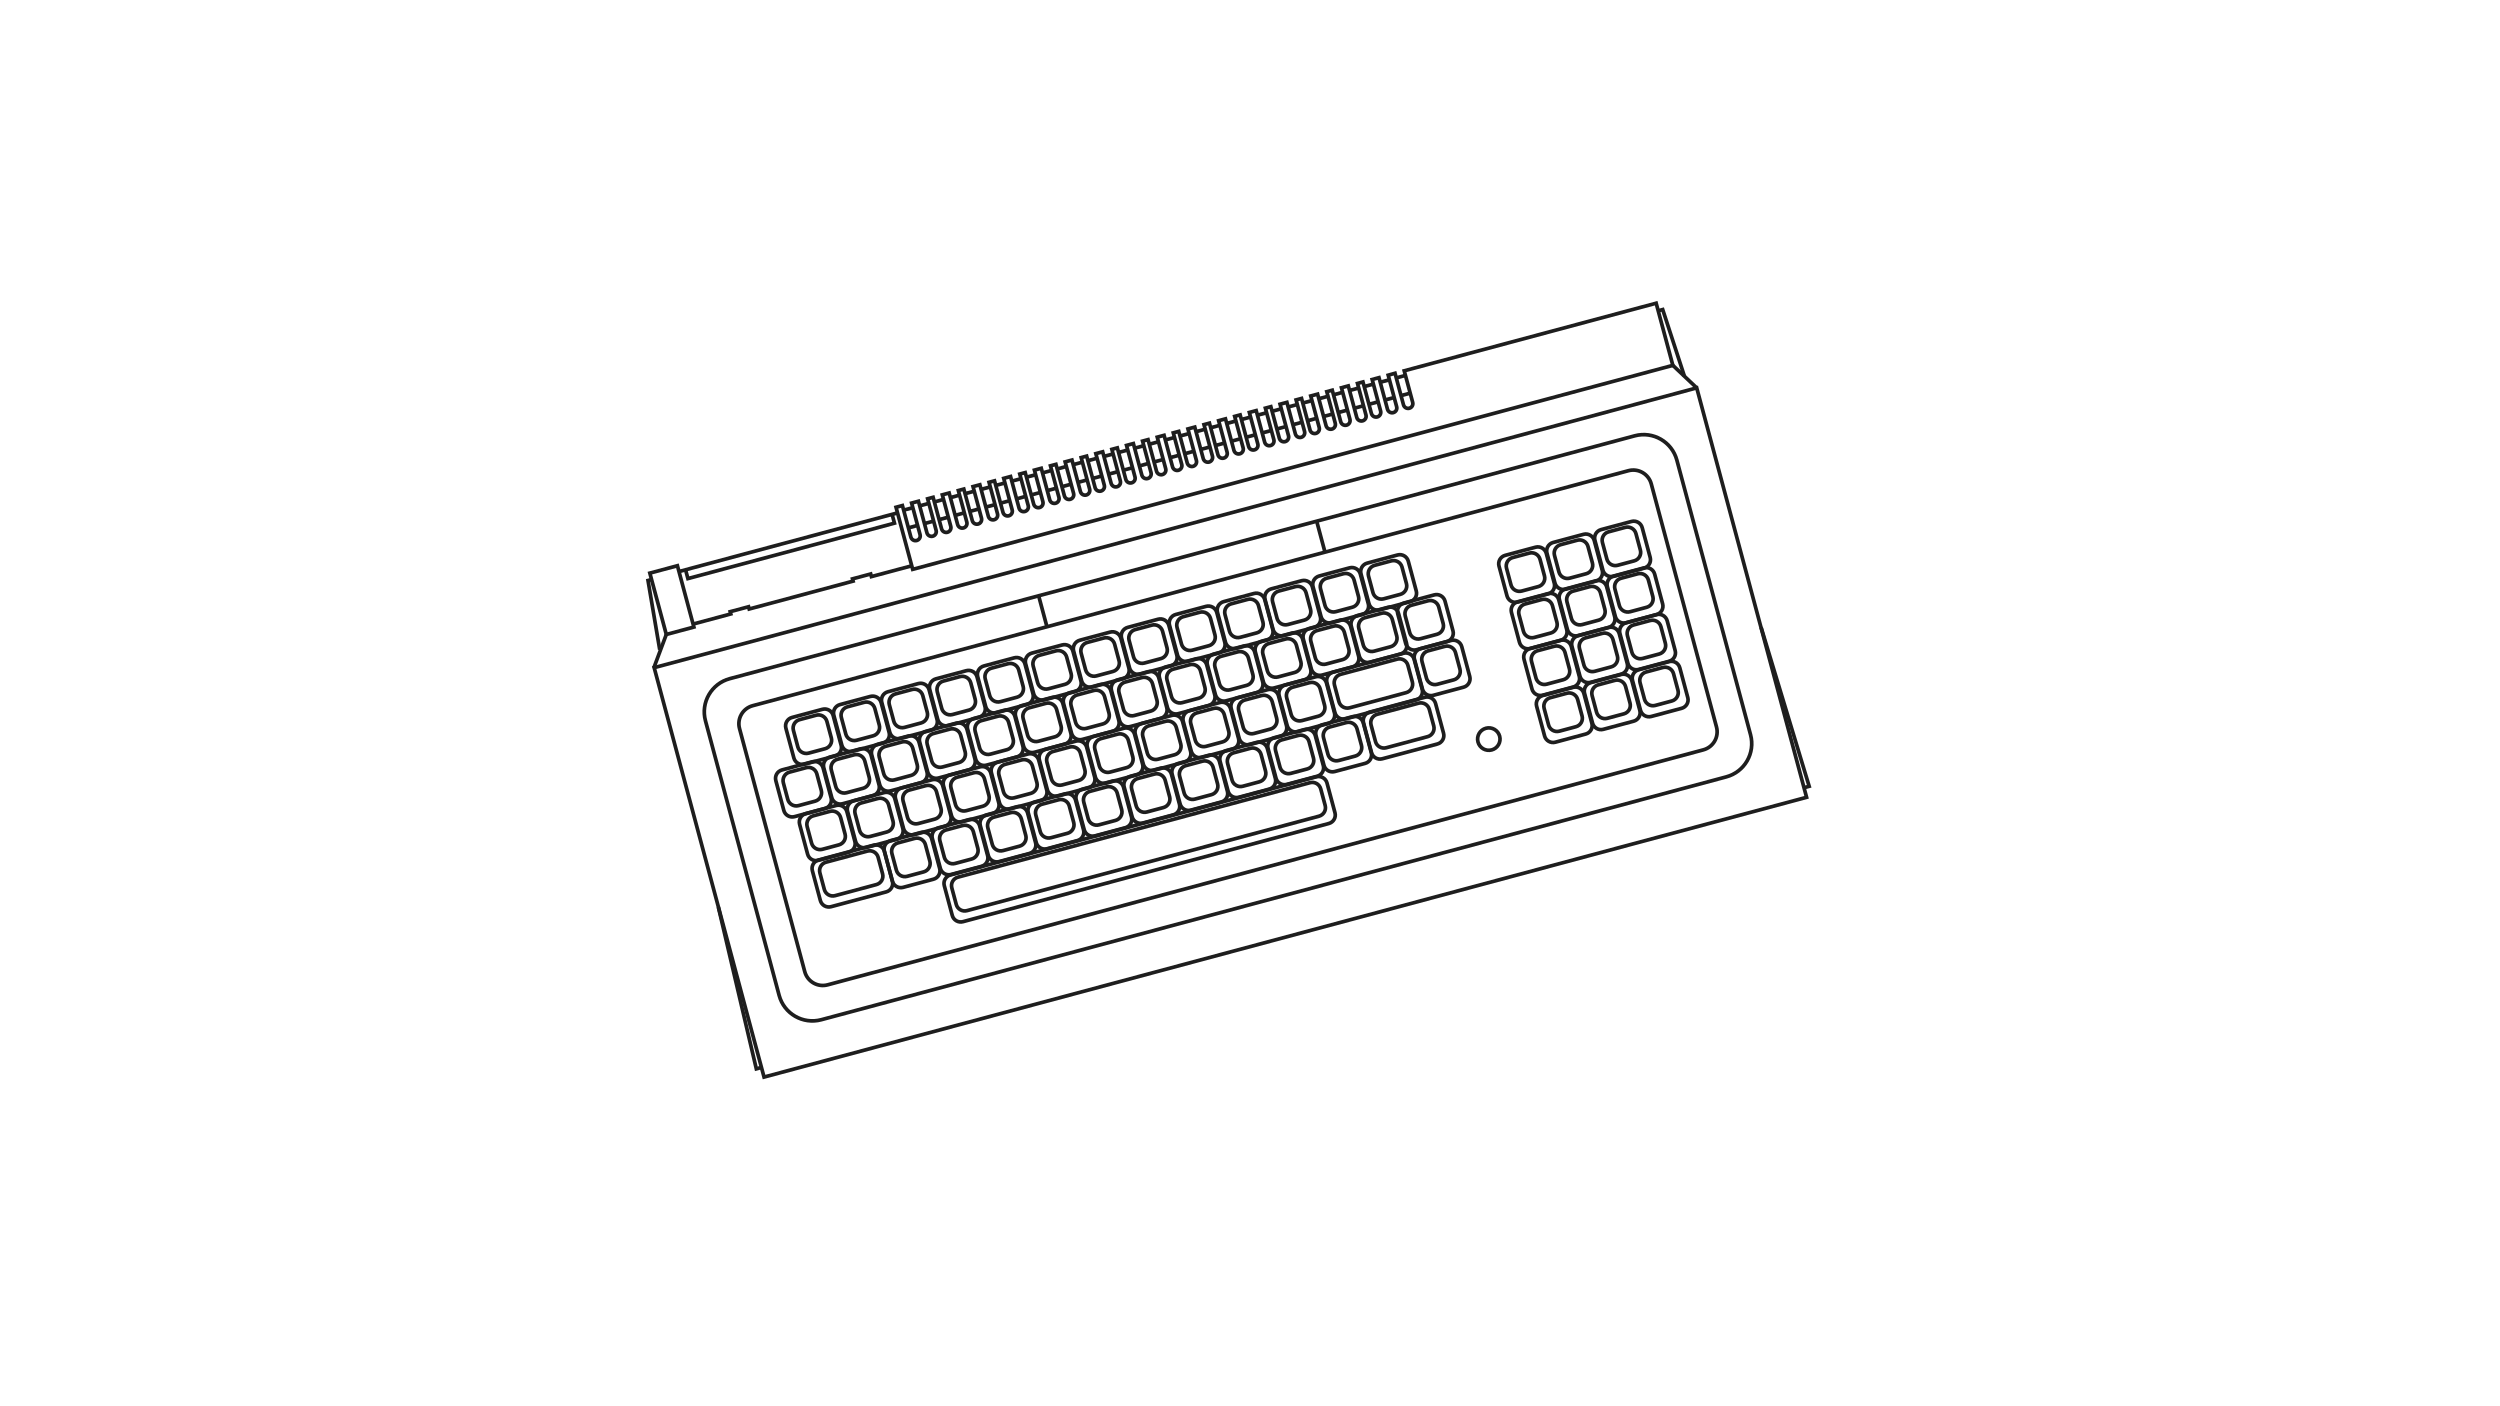 <?xml version="1.0" encoding="utf-8"?>
<svg version="1.2" baseProfile="tiny" id="Layer_3" x="0px" y="0px" viewBox="0 0 1280 720" preserveAspectRatio="none" xmlns="http://www.w3.org/2000/svg">
  <g transform="matrix(0.913, -0.245, 0.245, 0.913, 309.746, 275.004)">
    <g>
      <polygon points="160.078,38.753 160.078,36.753 165.048,36.753 165.048,38.753 160.078,38.753 &#9;&#9;" style="fill: rgb(30, 30, 30);"/>
      <polygon points="160.13,28.813 160.13,26.813 165.103,26.813 165.103,28.813 160.13,28.813 &#9;&#9;" style="fill: rgb(30, 30, 30);"/>
      <polygon points="169.072,38.755 169.072,36.755 174.044,36.755 174.044,38.755 169.072,38.755 &#9;&#9;" style="fill: rgb(30, 30, 30);"/>
      <polygon points="169.125,28.813 169.125,26.813 174.097,26.813 174.097,28.813 169.125,28.813 &#9;&#9;" style="fill: rgb(30, 30, 30);"/>
    </g>
    <g>
      <polygon points="177.295,38.754 177.295,36.754 182.267,36.754 182.267,38.754 177.295,38.754 &#9;&#9;" style="fill: rgb(30, 30, 30);"/>
      <polygon points="177.35,28.812 177.35,26.812 182.32,26.812 182.32,28.812 177.35,28.812 &#9;&#9;" style="fill: rgb(30, 30, 30);"/>
      <polygon points="186.291,38.754 186.291,36.754 191.262,36.754 191.262,38.754 186.291,38.754 &#9;&#9;" style="fill: rgb(30, 30, 30);"/>
      <polygon points="186.345,28.813 186.345,26.813 191.316,26.813 191.316,28.813 186.345,28.813 &#9;&#9;" style="fill: rgb(30, 30, 30);"/>
    </g>
    <g>
      <polygon points="194.516,38.754 194.516,36.754 199.487,36.754 199.487,38.754 194.516,38.754 &#9;&#9;" style="fill: rgb(30, 30, 30);"/>
      <polygon points="194.568,28.813 194.568,26.813 199.538,26.813 199.538,28.813 194.568,28.813 &#9;&#9;" style="fill: rgb(30, 30, 30);"/>
      <polygon points="203.51,38.754 203.51,36.754 208.481,36.754 208.481,38.754 203.51,38.754 &#9;&#9;" style="fill: rgb(30, 30, 30);"/>
      <polygon points="203.562,28.813 203.562,26.813 208.533,26.813 208.533,28.813 203.562,28.813 &#9;&#9;" style="fill: rgb(30, 30, 30);"/>
    </g>
    <g>
      <polygon points="211.733,38.755 211.733,36.754 216.703,36.754 216.703,38.755 211.733,38.755 &#9;&#9;" style="fill: rgb(30, 30, 30);"/>
      <polygon points="211.787,28.813 211.787,26.813 216.756,26.813 216.756,28.813 211.787,28.813 &#9;&#9;" style="fill: rgb(30, 30, 30);"/>
      <polygon points="220.729,38.754 220.729,36.753 225.698,36.753 225.698,38.754 220.729,38.754 &#9;&#9;" style="fill: rgb(30, 30, 30);"/>
      <polygon points="220.782,28.813 220.782,26.812 225.751,26.812 225.751,28.813 220.782,28.813 &#9;&#9;" style="fill: rgb(30, 30, 30);"/>
    </g>
    <g>
      <polygon points="228.951,38.753 228.951,36.755 233.923,36.755 233.923,38.753 228.951,38.753 &#9;&#9;" style="fill: rgb(30, 30, 30);"/>
      <polygon points="229.004,28.813 229.004,26.812 233.975,26.812 233.975,28.813 229.004,28.813 &#9;&#9;" style="fill: rgb(30, 30, 30);"/>
      <polygon points="237.947,38.754 237.947,36.755 242.918,36.755 242.918,38.754 237.947,38.754 &#9;&#9;" style="fill: rgb(30, 30, 30);"/>
      <polygon points="237.999,28.811 237.999,26.813 242.971,26.813 242.971,28.811 237.999,28.811 &#9;&#9;" style="fill: rgb(30, 30, 30);"/>
    </g>
    <g>
      <polygon points="246.171,38.754 246.171,36.755 251.14,36.755 251.14,38.754 246.171,38.754 &#9;&#9;" style="fill: rgb(30, 30, 30);"/>
      <polygon points="246.224,28.812 246.224,26.813 251.194,26.813 251.194,28.812 246.224,28.812 &#9;&#9;" style="fill: rgb(30, 30, 30);"/>
      <polygon points="255.167,38.754 255.167,36.753 260.137,36.753 260.137,38.754 255.167,38.754 &#9;&#9;" style="fill: rgb(30, 30, 30);"/>
      <polygon points="255.218,28.813 255.218,26.812 260.19,26.812 260.19,28.813 255.218,28.813 &#9;&#9;" style="fill: rgb(30, 30, 30);"/>
    </g>
    <g>
      <polygon points="263.389,38.754 263.389,36.753 268.359,36.753 268.359,38.754 263.389,38.754 &#9;&#9;" style="fill: rgb(30, 30, 30);"/>
      <polygon points="263.441,28.812 263.441,26.813 268.412,26.813 268.412,28.812 263.441,28.812 &#9;&#9;" style="fill: rgb(30, 30, 30);"/>
      <polygon points="272.384,38.754 272.384,36.753 277.354,36.753 277.354,38.754 272.384,38.754 &#9;&#9;" style="fill: rgb(30, 30, 30);"/>
      <polygon points="272.436,28.813 272.436,26.812 277.408,26.812 277.408,28.813 272.436,28.813 &#9;&#9;" style="fill: rgb(30, 30, 30);"/>
    </g>
    <g>
      <polygon points="280.607,38.754 280.607,36.753 285.578,36.753 285.578,38.754 280.607,38.754 &#9;&#9;" style="fill: rgb(30, 30, 30);"/>
      <polygon points="280.661,28.812 280.661,26.813 285.631,26.813 285.631,28.812 280.661,28.812 &#9;&#9;" style="fill: rgb(30, 30, 30);"/>
      <polygon points="289.602,38.753 289.602,36.754 294.574,36.754 294.574,38.753 289.602,38.753 &#9;&#9;" style="fill: rgb(30, 30, 30);"/>
      <polygon points="289.655,28.812 289.655,26.813 294.625,26.813 294.625,28.812 289.655,28.812 &#9;&#9;" style="fill: rgb(30, 30, 30);"/>
    </g>
    <g>
      <polygon points="297.825,38.754 297.825,36.755 302.796,36.755 302.796,38.754 297.825,38.754 &#9;&#9;" style="fill: rgb(30, 30, 30);"/>
      <polygon points="297.879,28.812 297.879,26.813 302.85,26.813 302.85,28.812 297.879,28.812 &#9;&#9;" style="fill: rgb(30, 30, 30);"/>
      <polygon points="306.819,38.755 306.819,36.754 311.792,36.754 311.792,38.755 306.819,38.755 &#9;&#9;" style="fill: rgb(30, 30, 30);"/>
      <polygon points="306.873,28.813 306.873,26.812 311.846,26.812 311.846,28.813 306.873,28.813 &#9;&#9;" style="fill: rgb(30, 30, 30);"/>
    </g>
    <g>
      <polygon points="315.044,38.754 315.044,36.755 320.016,36.755 320.016,38.754 315.044,38.754 &#9;&#9;" style="fill: rgb(30, 30, 30);"/>
      <polygon points="315.096,28.812 315.096,26.813 320.068,26.813 320.068,28.812 315.096,28.812 &#9;&#9;" style="fill: rgb(30, 30, 30);"/>
      <polygon points="324.04,38.754 324.04,36.754 329.01,36.754 329.01,38.754 324.04,38.754 &#9;&#9;" style="fill: rgb(30, 30, 30);"/>
      <polygon points="324.091,28.813 324.091,26.812 329.063,26.812 329.063,28.813 324.091,28.813 &#9;&#9;" style="fill: rgb(30, 30, 30);"/>
    </g>
    <g>
      <polygon points="332.263,38.754 332.263,36.755 337.232,36.755 337.232,38.754 332.263,38.754 &#9;&#9;" style="fill: rgb(30, 30, 30);"/>
      <polygon points="332.315,28.813 332.315,26.812 337.286,26.812 337.286,28.813 332.315,28.813 &#9;&#9;" style="fill: rgb(30, 30, 30);"/>
      <polygon points="341.258,38.753 341.258,36.754 346.228,36.754 346.228,38.753 341.258,38.753 &#9;&#9;" style="fill: rgb(30, 30, 30);"/>
      <polygon points="341.309,28.813 341.309,26.812 346.281,26.812 346.281,28.813 341.309,28.813 &#9;&#9;" style="fill: rgb(30, 30, 30);"/>
    </g>
    <g>
      <polygon points="349.481,38.754 349.481,36.754 354.452,36.754 354.452,38.754 349.481,38.754 &#9;&#9;" style="fill: rgb(30, 30, 30);"/>
      <polygon points="349.533,28.812 349.533,26.813 354.502,26.813 354.502,28.812 349.533,28.812 &#9;&#9;" style="fill: rgb(30, 30, 30);"/>
      <polygon points="358.476,38.754 358.476,36.754 363.448,36.754 363.448,38.754 358.476,38.754 &#9;&#9;" style="fill: rgb(30, 30, 30);"/>
      <polygon points="358.529,28.813 358.529,26.812 363.5,26.812 363.5,28.813 358.529,28.813 &#9;&#9;" style="fill: rgb(30, 30, 30);"/>
    </g>
    <g>
      <polygon points="366.7,38.754 366.7,36.755 371.671,36.755 371.671,38.754 366.7,38.754 &#9;&#9;" style="fill: rgb(30, 30, 30);"/>
      <polygon points="366.753,28.813 366.753,26.812 371.724,26.812 371.724,28.813 366.753,28.813 &#9;&#9;" style="fill: rgb(30, 30, 30);"/>
      <polygon points="375.694,38.755 375.694,36.753 380.665,36.753 380.665,38.755 375.694,38.755 &#9;&#9;" style="fill: rgb(30, 30, 30);"/>
      <polygon points="375.746,28.812 375.746,26.812 380.719,26.812 380.719,28.812 375.746,28.812 &#9;&#9;" style="fill: rgb(30, 30, 30);"/>
    </g>
    <g>
      <polygon points="383.917,38.753 383.917,36.754 388.889,36.754 388.889,38.753 383.917,38.753 &#9;&#9;" style="fill: rgb(30, 30, 30);"/>
      <polygon points="383.971,28.813 383.971,26.812 388.941,26.812 388.941,28.813 383.971,28.813 &#9;&#9;" style="fill: rgb(30, 30, 30);"/>
      <polygon points="392.913,38.754 392.913,36.755 397.886,36.755 397.886,38.754 392.913,38.754 &#9;&#9;" style="fill: rgb(30, 30, 30);"/>
      <polygon points="392.964,28.813 392.964,26.813 397.937,26.813 397.937,28.813 392.964,28.813 &#9;&#9;" style="fill: rgb(30, 30, 30);"/>
    </g>
    <g>
      <polygon points="401.137,38.754 401.137,36.755 406.107,36.755 406.107,38.754 401.137,38.754 &#9;&#9;" style="fill: rgb(30, 30, 30);"/>
      <polygon points="401.189,28.813 401.189,26.813 406.16,26.813 406.16,28.813 401.189,28.813 &#9;&#9;" style="fill: rgb(30, 30, 30);"/>
      <polygon points="410.131,38.754 410.131,36.754 415.103,36.754 415.103,38.754 410.131,38.754 &#9;&#9;" style="fill: rgb(30, 30, 30);"/>
      <polygon points="410.185,28.812 410.185,26.812 415.155,26.812 415.155,28.812 410.185,28.812 &#9;&#9;" style="fill: rgb(30, 30, 30);"/>
    </g>
    <g>
      <polygon points="418.355,38.753 418.355,36.754 423.324,36.754 423.324,38.753 418.355,38.753 &#9;&#9;" style="fill: rgb(30, 30, 30);"/>
      <polygon points="418.407,28.813 418.407,26.812 423.378,26.812 423.378,28.813 418.407,28.813 &#9;&#9;" style="fill: rgb(30, 30, 30);"/>
      <polygon points="427.35,38.755 427.35,36.753 432.32,36.753 432.32,38.755 427.35,38.755 &#9;&#9;" style="fill: rgb(30, 30, 30);"/>
      <polygon points="427.401,28.812 427.401,26.813 432.374,26.813 432.374,28.812 427.401,28.812 &#9;&#9;" style="fill: rgb(30, 30, 30);"/>
    </g>
    <path d="M155.447,61.058V24.235h5.578v18.726c0.002,0.873,0.707,1.577,1.579,1.579l0,0&#10;&#9;&#9;c0.87-0.002,1.574-0.706,1.576-1.579l0,0V24.235h5.841l-0.002,18.726c0.002,0.873,0.708,1.577,1.578,1.579l0,0&#10;&#9;&#9;c0.873-0.002,1.577-0.706,1.579-1.579l0,0V24.235h5.069l-0.002,18.726c0.002,0.873,0.707,1.577,1.579,1.579l0,0&#10;&#9;&#9;c0.872-0.002,1.576-0.706,1.578-1.579l0,0V24.235h5.839v18.726c0.002,0.873,0.707,1.577,1.579,1.579l0,0&#10;&#9;&#9;c0.87-0.002,1.574-0.706,1.576-1.579l0,0V24.235h5.069l-0.002,18.726c0.002,0.873,0.708,1.577,1.579,1.579l0,0&#10;&#9;&#9;c0.872-0.002,1.576-0.706,1.579-1.579l0,0V24.235h5.839v18.726c0.002,0.873,0.707,1.577,1.579,1.579l0,0&#10;&#9;&#9;c0.87-0.002,1.574-0.706,1.576-1.579l0,0V24.235h5.069v18.726c0.002,0.873,0.706,1.577,1.578,1.579l0,0&#10;&#9;&#9;c0.87-0.002,1.574-0.706,1.577-1.579l0,0V24.235h5.841l-0.002,18.726c0.002,0.873,0.708,1.577,1.579,1.579l0,0&#10;&#9;&#9;c0.872-0.002,1.576-0.706,1.579-1.579l0,0V24.235h5.069l-0.002,18.726c0.002,0.873,0.708,1.577,1.578,1.579l0,0&#10;&#9;&#9;c0.87-0.002,1.577-0.706,1.577-1.579l0,0V24.235h5.841v18.726c0.002,0.873,0.706,1.577,1.576,1.579l0,0&#10;&#9;&#9;c0.872-0.002,1.576-0.706,1.579-1.579l0,0V24.235h5.069v18.726c0,0.873,0.707,1.577,1.577,1.579l0,0&#10;&#9;&#9;c0.872-0.002,1.576-0.706,1.578-1.579l0,0V24.235h5.839v18.726c0.002,0.873,0.706,1.577,1.578,1.579l0,0&#10;&#9;&#9;c0.87-0.002,1.574-0.706,1.577-1.579l0,0V24.235h5.069v18.726c0.002,0.873,0.707,1.577,1.579,1.579l0,0&#10;&#9;&#9;c0.87-0.002,1.574-0.706,1.576-1.579l0,0V24.235h5.841v18.726c0,0.873,0.704,1.577,1.577,1.579l0,0&#10;&#9;&#9;c0.87-0.002,1.576-0.706,1.578-1.579l0,0V24.235h5.067v18.726c0.002,0.873,0.706,1.577,1.578,1.579l0,0&#10;&#9;&#9;c0.87-0.002,1.574-0.706,1.576-1.579l0,0V24.235h5.841v18.726c0.002,0.873,0.707,1.577,1.577,1.579l0,0&#10;&#9;&#9;c0.872-0.002,1.576-0.706,1.578-1.579l0,0V24.235h5.069l-0.002,18.726c0.002,0.873,0.708,1.577,1.578,1.579l0,0&#10;&#9;&#9;c0.872-0.002,1.576-0.706,1.576-1.579l0,0V24.235h5.842v18.726c0.002,0.873,0.708,1.577,1.578,1.579l0,0&#10;&#9;&#9;c0.87-0.002,1.574-0.706,1.576-1.579l0,0V24.235h5.069v18.726c0.002,0.873,0.706,1.577,1.579,1.579l0,0&#10;&#9;&#9;c0.869-0.002,1.573-0.706,1.573-1.579l0,0V24.235h5.844l-0.002,18.726c0.002,0.873,0.708,1.577,1.581,1.579l0,0&#10;&#9;&#9;c0.867-0.002,1.573-0.706,1.573-1.579l0,0V24.235h5.071l-0.002,18.726c0.002,0.873,0.707,1.577,1.576,1.579l0,0&#10;&#9;&#9;c0.873-0.002,1.577-0.706,1.579-1.579l0,0V24.235h5.841l-0.002,18.726c0.002,0.873,0.708,1.577,1.578,1.579l0,0&#10;&#9;&#9;c0.872-0.002,1.577-0.706,1.577-1.579l0,0V24.235h5.071l-0.003,18.726c0.003,0.873,0.707,1.577,1.579,1.579l0,0&#10;&#9;&#9;c0.872-0.002,1.576-0.706,1.576-1.579l0,0V24.235h5.841v18.726c0.003,0.873,0.707,1.577,1.579,1.579l0,0&#10;&#9;&#9;c0.867-0.002,1.574-0.706,1.574-1.579l0,0V24.235h5.071v18.726c0,0.873,0.704,1.577,1.576,1.579l0,0&#10;&#9;&#9;c0.872-0.002,1.576-0.706,1.576-1.579l0,0V24.235h5.844l-0.003,18.726c0.003,0.873,0.709,1.577,1.579,1.579l0,0&#10;&#9;&#9;c0.87-0.002,1.576-0.706,1.576-1.579l0,0V24.235h5.069v18.726c0.002,0.873,0.708,1.577,1.578,1.579l0,0&#10;&#9;&#9;c0.868-0.002,1.574-0.706,1.574-1.579l0,0V24.235h5.844l-0.003,18.726c0.003,0.873,0.709,1.577,1.579,1.579l0,0&#10;&#9;&#9;c0.87-0.002,1.576-0.706,1.576-1.579l0,0V24.235h5.071l-0.002,18.726c0.002,0.873,0.708,1.577,1.578,1.579l0,0&#10;&#9;&#9;c0.872-0.002,1.576-0.706,1.578-1.579l0,0V24.235h5.84l-0.003,18.726c0.003,0.873,0.709,1.577,1.581,1.579l0,0&#10;&#9;&#9;c0.868-0.002,1.574-0.706,1.574-1.579l0,0V24.235h5.071l-0.002,18.726c0.002,0.873,0.706,1.577,1.578,1.579l0,0&#10;&#9;&#9;c0.872-0.002,1.576-0.706,1.578-1.579l0,0V24.235h5.84v18.726c0.002,0.873,0.706,1.577,1.578,1.579l0,0&#10;&#9;&#9;c0.868-0.002,1.574-0.706,1.576-1.579l0,0V24.246l5.842-0.062l-0.003,18.739c0.003,0.87,0.707,1.574,1.579,1.576l0,0&#10;&#9;&#9;c0.872-0.002,1.576-0.706,1.578-1.576l0,0V25.194v-1h143.29v36.863H155.447L155.447,61.058z M157.447,59.058h424.287V26.194&#10;&#9;&#9;H442.447v16.729c0,1.976-1.603,3.576-3.578,3.576l0,0c-1.977,0-3.576-1.602-3.578-3.576l0,0V26.205l-1.84,0.019v16.737&#10;&#9;&#9;c0,1.977-1.603,3.578-3.576,3.578l0,0c-1.977,0-3.578-1.602-3.578-3.578l0,0l-0.002-16.726h-1.838v16.726&#10;&#9;&#9;c0,1.977-1.602,3.578-3.578,3.578l0,0c-1.977,0-3.576-1.602-3.578-3.578l0,0V26.235h-1.07v16.726c0,1.977-1.597,3.578-3.573,3.578&#10;&#9;&#9;l0,0c-1.977,0-3.578-1.602-3.58-3.578l0,0V26.235h-1.838v16.726c0,1.977-1.602,3.578-3.578,3.578l0,0&#10;&#9;&#9;c-1.977,0-3.576-1.602-3.578-3.578l0,0V26.235h-1.067v16.726c0,1.977-1.603,3.578-3.578,3.578l0,0&#10;&#9;&#9;c-1.977,0-3.576-1.602-3.578-3.578l0,0V26.235h-1.843v16.726c0,1.977-1.597,3.578-3.573,3.578l0,0&#10;&#9;&#9;c-1.977,0-3.578-1.602-3.578-3.578l0,0l-0.002-16.726h-1.065v16.726c0,1.977-1.603,3.578-3.578,3.578l0,0&#10;&#9;&#9;c-1.977,0-3.578-1.602-3.578-3.578l0,0V26.235h-1.84v16.726c0,1.977-1.603,3.578-3.578,3.578l0,0c-1.977,0-3.576-1.602-3.578-3.578&#10;&#9;&#9;l0,0V26.235h-1.068v16.726c0,1.977-1.602,3.578-3.575,3.578l0,0c-1.977,0-3.578-1.602-3.58-3.578l0,0V26.235h-1.838v16.726&#10;&#9;&#9;c0,1.977-1.603,3.578-3.578,3.578l0,0c-1.977,0-3.578-1.602-3.578-3.578l0,0l-0.002-16.726h-1.066v16.726&#10;&#9;&#9;c0,1.977-1.602,3.578-3.578,3.578l0,0c-1.976,0-3.577-1.602-3.577-3.578l0,0V26.235h-1.841v16.726c0,1.977-1.6,3.578-3.578,3.578&#10;&#9;&#9;l0,0c-1.976,0-3.575-1.602-3.575-3.578l0,0l-0.002-16.726h-1.066v16.726c0,1.977-1.602,3.578-3.575,3.578l0,0&#10;&#9;&#9;c-1.979,0-3.581-1.602-3.581-3.578l0,0V26.235h-1.84v16.726c0,1.977-1.602,3.578-3.575,3.578l0,0c-1.979,0-3.578-1.602-3.58-3.578&#10;&#9;&#9;l0,0V26.235h-1.068v16.726c0,1.977-1.602,3.578-3.576,3.578l0,0c-1.978,0-3.578-1.602-3.578-3.578l0,0V26.235h-1.84v16.726&#10;&#9;&#9;c0,1.977-1.602,3.578-3.578,3.578l0,0c-1.976,0-3.575-1.602-3.578-3.578l0,0V26.235h-1.068v16.726c0,1.977-1.602,3.578-3.578,3.578&#10;&#9;&#9;l0,0c-1.977,0-3.576-1.602-3.576-3.578l0,0V26.235h-1.842v16.726c0,1.977-1.6,3.578-3.576,3.578l0,0&#10;&#9;&#9;c-1.976,0-3.578-1.602-3.578-3.578l0,0V26.235h-1.068v16.726c0,1.977-1.602,3.578-3.578,3.578l0,0&#10;&#9;&#9;c-1.977,0-3.576-1.602-3.578-3.578l0,0V26.235h-1.84v16.726c0,1.977-1.6,3.578-3.576,3.578l0,0c-1.976,0-3.578-1.602-3.578-3.578&#10;&#9;&#9;l0,0V26.235h-1.07v16.726c0,1.977-1.6,3.578-3.576,3.578l0,0c-1.976,0-3.578-1.602-3.578-3.578l0,0V26.235h-1.84v16.726&#10;&#9;&#9;c0,1.977-1.602,3.578-3.578,3.578l0,0c-1.977,0-3.576-1.602-3.578-3.578l0,0V26.235h-1.068v16.726c0,1.977-1.602,3.578-3.578,3.578&#10;&#9;&#9;l0,0c-1.976,0-3.576-1.602-3.576-3.578l0,0V26.235h-1.84v16.726c-0.002,1.977-1.602,3.578-3.578,3.578l0,0&#10;&#9;&#9;c-1.976,0-3.576-1.602-3.578-3.578l0,0V26.235h-1.068v16.726c-0.002,1.977-1.602,3.578-3.578,3.578l0,0&#10;&#9;&#9;c-1.976,0-3.576-1.602-3.578-3.578l0,0V26.235h-1.84v16.726c0,1.977-1.6,3.578-3.576,3.578l0,0c-1.976,0-3.578-1.602-3.578-3.578&#10;&#9;&#9;l0,0V26.235h-1.07v16.726c0,1.977-1.6,3.578-3.576,3.578l0,0c-1.976,0-3.578-1.602-3.578-3.578l0,0V26.235h-1.84v16.726&#10;&#9;&#9;c0,1.977-1.602,3.578-3.578,3.578l0,0c-1.976,0-3.576-1.602-3.578-3.578l0,0V26.235h-1.068v16.726c0,1.977-1.602,3.578-3.576,3.578&#10;&#9;&#9;l0,0c-1.976,0-3.578-1.602-3.578-3.578l0,0l-0.002-16.726h-1.838v16.726c0,1.977-1.602,3.578-3.578,3.578l0,0&#10;&#9;&#9;c-1.976,0-3.576-1.602-3.578-3.578l0,0V26.235h-1.068v16.726c0,1.977-1.602,3.578-3.578,3.578l0,0&#10;&#9;&#9;c-1.976,0-3.576-1.602-3.578-3.578l0,0V26.235h-1.84v16.726c0,1.977-1.6,3.578-3.576,3.578l0,0c-1.977,0-3.578-1.602-3.578-3.578&#10;&#9;&#9;l0,0V26.235h-1.579V59.058L157.447,59.058z M441.447,26.194v-1V26.194L441.447,26.194z" style="fill: rgb(30, 30, 30);"/>
    <polygon points="436.345,38.715 436.345,36.715 441.314,36.715 441.314,38.715 436.345,38.715 &#9;" style="fill: rgb(30, 30, 30);"/>
    <polygon points="436.397,28.773 436.397,26.774 441.369,26.774 441.369,28.773 436.397,28.773 &#9;" style="fill: rgb(30, 30, 30);"/>
    <path d="M17.418,60.532V24.13h17.467v35.4v1.001H17.418L17.418,60.532z M33.884,59.531v-1V59.531L33.884,59.531z&#10;&#9;&#9; M19.419,58.531h13.466l-0.002-32.402H19.419V58.531L19.419,58.531z" style="fill: rgb(30, 30, 30);"/>
    <path d="M6.415,305.785V74.188h586.646v230.597v1H6.415L6.415,305.785z M592.061,304.785v-1.001V304.785&#10;&#9;&#9;L592.061,304.785z M8.415,303.784h582.646L591.06,76.188H8.415V303.784L8.415,303.784z" style="fill: rgb(30, 30, 30);"/>
    <polygon points="6.402,74.653 17.606,58.95 19.233,60.112 8.03,75.814 6.402,74.653 &#9;" style="fill: rgb(30, 30, 30);"/>
    <polygon points="581.886,60.582 583.587,59.532 592.913,74.665 591.209,75.712 581.886,60.582 &#9;" style="fill: rgb(30, 30, 30);"/>
    <polygon points="584.313,30.443 582.526,30.443 582.526,28.442 586.209,28.442 588.258,67.37 586.262,67.475 &#10;&#9;&#9;584.313,30.443 &#9;" style="fill: rgb(30, 30, 30);"/>
    <polygon points="11.85,66.487 15.511,27.707 18.209,27.707 18.209,29.707 17.331,29.707 13.84,66.674 11.85,66.487 &#10;&#9;&#9;&#9;" style="fill: rgb(30, 30, 30);"/>
    <polygon points="3.5,300.396 6.375,209.416 8.372,209.479 5.565,298.397 7.268,298.397 7.268,300.396 3.5,300.396 &#9;&#10;&#9;&#9;" style="fill: rgb(30, 30, 30);"/>
    <polygon points="592.225,300.396 592.225,298.398 593.927,298.396 591.121,209.479 593.12,209.415 595.993,300.396 &#10;&#9;&#9;592.225,300.396 &#9;" style="fill: rgb(30, 30, 30);"/>
    <polygon points="37.567,29.392 33.885,29.392 33.885,27.391 37.567,27.393 156.134,27.393 156.134,29.392 &#10;&#9;&#9;37.567,29.392 &#9;" style="fill: rgb(30, 30, 30);"/>
    <polygon points="36.567,34.335 36.567,28.393 38.567,28.393 38.565,32.334 152.398,32.334 152.398,28.708 &#10;&#9;&#9;154.398,28.708 154.398,34.335 36.567,34.335 &#9;" style="fill: rgb(30, 30, 30);"/>
    <polygon points="132.83,59.06 132.83,58.059 132.828,57.586 124.625,57.586 124.625,58.849 64.341,58.849 &#10;&#9;&#9;64.341,57.848 64.341,57.586 56.03,57.586 56.03,58.849 33.884,58.849 33.884,56.849 54.031,56.849 54.031,55.586 66.341,55.586 &#10;&#9;&#9;66.341,56.585 66.339,56.847 122.624,56.847 122.624,55.586 134.829,55.586 134.829,56.585 134.829,57.058 156.554,57.06 &#10;&#9;&#9;156.554,59.06 132.83,59.06 &#9;" style="fill: rgb(30, 30, 30);"/>
    <path d="M45.405,283.828c-10.838,0-19.621-8.784-19.623-19.621l0,0l0.002-154.02&#10;&#9;&#9;c0-10.837,8.783-19.621,19.621-19.621l0,0h507.507c10.835,0,19.619,8.784,19.621,19.621l0,0v154.02h-0.002&#10;&#9;&#9;c0,10.837-8.784,19.621-19.619,19.621l0,0H45.405L45.405,283.828z M27.783,110.187v154.02c0.017,9.732,7.89,17.603,17.622,17.622&#10;&#9;&#9;l0,0l507.507-0.002c9.729-0.018,17.604-7.888,17.62-17.62l0,0v-154.02c-0.017-9.732-7.891-17.603-17.62-17.622l0,0H45.405&#10;&#9;&#9;C35.673,92.584,27.8,100.455,27.783,110.187L27.783,110.187z" style="fill: rgb(30, 30, 30);"/>
    <path d="M53.61,266.468c-6.129,0-11.099-4.967-11.099-11.097l0,0V119.024c0-6.129,4.97-11.099,11.099-11.099l0,0&#10;&#9;&#9;h491.095c6.131,0,11.099,4.97,11.101,11.099l0,0v136.347c-0.002,6.13-4.972,11.097-11.101,11.097l0,0H53.61L53.61,266.468z&#10;&#9;&#9; M44.511,119.024v136.347c0.01,5.022,4.075,9.087,9.1,9.098l0,0l491.095-0.002c5.024-0.009,9.091-4.073,9.1-9.096l0,0V119.024&#10;&#9;&#9;c-0.009-5.025-4.075-9.091-9.1-9.1l0,0H53.61C48.585,109.933,44.521,113.999,44.511,119.024L44.511,119.024z" style="fill: rgb(30, 30, 30);"/>
    <path d="M426.93,229.726c0-3.907,3.167-7.075,7.075-7.075l0,0c3.907,0,7.073,3.168,7.073,7.075l0,0&#10;&#9;&#9;c0,3.908-3.166,7.075-7.073,7.075l0,0C430.097,236.801,426.93,233.634,426.93,229.726L426.93,229.726z M428.927,229.726&#10;&#9;&#9;c0.007,2.802,2.273,5.069,5.078,5.075l0,0c2.803-0.006,5.067-2.273,5.074-5.075l0,0c-0.007-2.803-2.271-5.07-5.074-5.076l0,0&#10;&#9;&#9;C431.2,224.655,428.934,226.923,428.927,229.726L428.927,229.726z" style="fill: rgb(30, 30, 30);"/>
    <g>
      <path d="M72.548,147.797c-3.168,0-5.735-2.565-5.735-5.733l0,0v-16.728c0-3.167,2.567-5.733,5.735-5.735l0,0&#10;&#9;&#9;&#9;h17.043c3.167,0.002,5.733,2.567,5.735,5.735l0,0v16.728h-0.002c0,3.167-2.565,5.733-5.733,5.735l0,0L72.548,147.797&#10;&#9;&#9;&#9;L72.548,147.797z M68.813,125.337v16.728c0.004,2.061,1.672,3.731,3.735,3.733l0,0h17.043c2.061-0.002,3.731-1.672,3.735-3.733&#10;&#9;&#9;&#9;l0,0h-0.002l0.002-16.728c-0.004-2.063-1.674-3.731-3.735-3.733l0,0l-17.043-0.002C70.485,121.606,68.817,123.273,68.813,125.337&#10;&#9;&#9;&#9;L68.813,125.337z" style="fill: rgb(30, 30, 30);"/>
      <path d="M76.177,142.59c-3.166,0-5.733-2.566-5.733-5.733l0,0v-9.311c0-3.168,2.565-5.733,5.733-5.736l0,0h9.311&#10;&#9;&#9;&#9;c3.167,0.002,5.733,2.568,5.735,5.736l0,0v9.311h-0.002c0,3.167-2.566,5.733-5.733,5.733l0,0H76.177L76.177,142.59z&#10;&#9;&#9;&#9; M72.444,127.546l-0.002,9.311c0.004,2.062,1.673,3.73,3.735,3.732l0,0l9.311,0.002c2.062-0.004,3.73-1.673,3.735-3.735l0,0&#10;&#9;&#9;&#9;v-9.311c-0.004-2.062-1.673-3.731-3.735-3.735l0,0h-9.311C74.115,123.815,72.446,125.484,72.444,127.546L72.444,127.546z" style="fill: rgb(30, 30, 30);"/>
    </g>
    <g>
      <path d="M99.44,147.797c-3.167,0-5.733-2.565-5.735-5.733l0,0l0.002-16.728c0-3.167,2.565-5.733,5.733-5.735l0,0&#10;&#9;&#9;&#9;h17.043c3.168,0.002,5.735,2.567,5.735,5.735l0,0v16.728c0,3.167-2.567,5.733-5.735,5.735l0,0L99.44,147.797L99.44,147.797z&#10;&#9;&#9;&#9; M95.708,125.337v16.728c0.002,2.061,1.672,3.731,3.733,3.733l0,0h17.043c2.062-0.002,3.731-1.672,3.735-3.733l0,0v-16.728&#10;&#9;&#9;&#9;c-0.004-2.061-1.674-3.731-3.735-3.733l0,0l-17.043-0.002C97.379,121.606,95.709,123.273,95.708,125.337L95.708,125.337z" style="fill: rgb(30, 30, 30);"/>
      <path d="M103.07,142.59c-3.168,0-5.733-2.566-5.736-5.733l0,0v-9.311c0.002-3.168,2.568-5.733,5.736-5.736l0,0&#10;&#9;&#9;&#9;h9.311c3.167,0.002,5.733,2.568,5.733,5.736l0,0v9.311c0,3.167-2.566,5.733-5.733,5.733l0,0H103.07L103.07,142.59z&#10;&#9;&#9;&#9; M99.335,127.546v9.311c0.004,2.062,1.673,3.73,3.735,3.732l0,0l9.311,0.002c2.062-0.004,3.73-1.673,3.735-3.735l0,0h-0.002&#10;&#9;&#9;&#9;l0.002-9.311c-0.004-2.062-1.673-3.731-3.735-3.735l0,0h-9.311C101.008,123.815,99.339,125.484,99.335,127.546L99.335,127.546z" style="fill: rgb(30, 30, 30);"/>
    </g>
    <g>
      <path d="M126.333,147.797c-3.168,0-5.733-2.565-5.733-5.733l0,0v-16.728c0-3.167,2.565-5.733,5.733-5.735l0,0&#10;&#9;&#9;&#9;h17.043c3.167,0.002,5.733,2.567,5.735,5.735l0,0v16.728c-0.002,3.167-2.567,5.733-5.735,5.735l0,0L126.333,147.797&#10;&#9;&#9;&#9;L126.333,147.797z M122.6,125.337v16.728c0.004,2.061,1.672,3.731,3.733,3.733l0,0h17.043c2.063-0.002,3.731-1.672,3.735-3.733&#10;&#9;&#9;&#9;l0,0v-16.728c-0.004-2.063-1.672-3.731-3.735-3.733l0,0l-17.043-0.002C124.271,121.606,122.604,123.273,122.6,125.337&#10;&#9;&#9;&#9;L122.6,125.337z" style="fill: rgb(30, 30, 30);"/>
      <path d="M129.964,142.59c-3.168,0-5.736-2.566-5.736-5.733l0,0v-9.311c0-3.168,2.568-5.733,5.736-5.736l0,0h9.311&#10;&#9;&#9;&#9;c3.166,0.002,5.731,2.568,5.733,5.736l0,0v9.311c-0.002,3.167-2.568,5.733-5.733,5.733l0,0H129.964L129.964,142.59z&#10;&#9;&#9;&#9; M126.229,127.546v9.311c0.004,2.062,1.671,3.73,3.735,3.732l0,0h9.311c2.062-0.002,3.729-1.67,3.733-3.732l0,0v-9.311&#10;&#9;&#9;&#9;c-0.004-2.062-1.673-3.731-3.733-3.735l0,0h-9.311C127.9,123.815,126.233,125.484,126.229,127.546L126.229,127.546z" style="fill: rgb(30, 30, 30);"/>
    </g>
    <g>
      <path d="M153.227,147.797c-3.167,0-5.735-2.565-5.735-5.733l0,0v-16.728c0-3.167,2.567-5.733,5.735-5.735l0,0&#10;&#9;&#9;&#9;h17.043c3.166,0.002,5.733,2.567,5.733,5.735l0,0v16.728c0,3.167-2.567,5.733-5.733,5.735l0,0L153.227,147.797L153.227,147.797z&#10;&#9;&#9;&#9; M149.492,125.337v16.728c0.004,2.061,1.672,3.731,3.735,3.733l0,0h17.043c2.062-0.002,3.729-1.672,3.733-3.733l0,0v-16.728&#10;&#9;&#9;&#9;c-0.004-2.063-1.672-3.731-3.733-3.733l0,0l-17.043-0.002C151.164,121.606,149.496,123.273,149.492,125.337L149.492,125.337z" style="fill: rgb(30, 30, 30);"/>
      <path d="M156.855,142.59c-3.167,0-5.733-2.566-5.733-5.733l0,0v-9.311c0-3.168,2.565-5.733,5.733-5.736l0,0h9.311&#10;&#9;&#9;&#9;c3.167,0.002,5.733,2.568,5.735,5.736l0,0v9.311c-0.002,3.167-2.568,5.733-5.735,5.733l0,0H156.855L156.855,142.59z&#10;&#9;&#9;&#9; M153.123,127.546l-0.002,9.311c0.004,2.062,1.673,3.73,3.735,3.732l0,0l9.311,0.002c2.064-0.004,3.73-1.673,3.735-3.735l0,0&#10;&#9;&#9;&#9;v-9.311c-0.004-2.062-1.671-3.731-3.735-3.735l0,0h-9.311C154.793,123.815,153.125,125.484,153.123,127.546L153.123,127.546z" style="fill: rgb(30, 30, 30);"/>
    </g>
    <g>
      <path d="M180.12,147.797c-3.168,0-5.733-2.565-5.735-5.733l0,0v-16.728c0.002-3.167,2.567-5.733,5.735-5.735l0,0&#10;&#9;&#9;&#9;h17.043c3.166,0.002,5.733,2.567,5.735,5.735l0,0v16.728c-0.002,3.167-2.569,5.733-5.735,5.735l0,0L180.12,147.797L180.12,147.797&#10;&#9;&#9;&#9;z M176.384,125.337v16.728c0.004,2.061,1.672,3.731,3.735,3.733l0,0h17.043c2.061-0.002,3.731-1.672,3.735-3.733l0,0v-16.728&#10;&#9;&#9;&#9;c-0.004-2.061-1.674-3.731-3.735-3.733l0,0l-17.043-0.002C178.056,121.606,176.388,123.273,176.384,125.337L176.384,125.337z" style="fill: rgb(30, 30, 30);"/>
      <path d="M183.749,142.59c-3.168,0-5.733-2.566-5.733-5.733l0,0v-9.311c0-3.168,2.565-5.733,5.733-5.736l0,0h9.311&#10;&#9;&#9;&#9;c3.167,0.002,5.733,2.568,5.733,5.736l0,0v9.311c0,3.167-2.565,5.733-5.733,5.733l0,0H183.749L183.749,142.59z M180.016,127.546&#10;&#9;&#9;&#9;l-0.002,9.311c0.004,2.062,1.673,3.73,3.735,3.732l0,0l9.311,0.002c2.062-0.004,3.73-1.673,3.735-3.735l0,0v-9.311&#10;&#9;&#9;&#9;c-0.004-2.062-1.673-3.731-3.735-3.735l0,0h-9.311C181.687,123.815,180.018,125.484,180.016,127.546L180.016,127.546z" style="fill: rgb(30, 30, 30);"/>
    </g>
    <g>
      <path d="M207.012,147.797c-3.167,0-5.733-2.565-5.735-5.733l0,0v-16.728c0.002-3.167,2.567-5.733,5.735-5.735l0,0&#10;&#9;&#9;&#9;h17.043c3.168,0.002,5.735,2.567,5.735,5.735l0,0v16.728c0,3.167-2.567,5.733-5.735,5.735l0,0L207.012,147.797L207.012,147.797z&#10;&#9;&#9;&#9; M203.278,125.337l-0.002,16.728c0.004,2.061,1.672,3.731,3.735,3.733l0,0h17.043c2.063-0.002,3.731-1.672,3.735-3.733l0,0&#10;&#9;&#9;&#9;v-16.728c-0.004-2.063-1.672-3.731-3.735-3.733l0,0l-17.043-0.002C204.948,121.606,203.281,123.273,203.278,125.337&#10;&#9;&#9;&#9;L203.278,125.337z" style="fill: rgb(30, 30, 30);"/>
      <path d="M210.643,142.59c-3.168,0-5.736-2.566-5.736-5.733l0,0v-9.311c0-3.168,2.568-5.733,5.736-5.736l0,0h9.311&#10;&#9;&#9;&#9;c3.166,0.002,5.733,2.568,5.733,5.736l0,0v9.311c0,3.167-2.568,5.733-5.733,5.733l0,0H210.643L210.643,142.59z M206.908,127.546&#10;&#9;&#9;&#9;v9.311c0.004,2.062,1.67,3.73,3.735,3.732l0,0l9.311,0.002c2.062-0.004,3.73-1.673,3.732-3.735l0,0v-9.311&#10;&#9;&#9;&#9;c-0.002-2.062-1.67-3.731-3.732-3.735l0,0h-9.311C208.578,123.815,206.912,125.484,206.908,127.546L206.908,127.546z" style="fill: rgb(30, 30, 30);"/>
    </g>
    <g>
      <path d="M233.906,147.797c-3.168,0-5.735-2.565-5.735-5.733l0,0v-16.728c0-3.167,2.567-5.733,5.735-5.735l0,0&#10;&#9;&#9;&#9;h17.041c3.167,0.002,5.735,2.567,5.735,5.735l0,0v16.728c0,3.167-2.567,5.733-5.735,5.735l0,0L233.906,147.797L233.906,147.797z&#10;&#9;&#9;&#9; M230.171,125.337v16.728c0.004,2.061,1.672,3.731,3.735,3.733l0,0h17.041c2.063-0.002,3.731-1.672,3.735-3.733l0,0v-16.728&#10;&#9;&#9;&#9;c-0.004-2.063-1.672-3.731-3.735-3.733l0,0l-17.041-0.002C231.843,121.606,230.175,123.273,230.171,125.337L230.171,125.337z" style="fill: rgb(30, 30, 30);"/>
      <path d="M237.536,142.59c-3.168,0-5.736-2.566-5.736-5.733l0,0v-9.311c0-3.168,2.568-5.733,5.736-5.736l0,0h9.308&#10;&#9;&#9;&#9;c3.168,0.002,5.736,2.568,5.736,5.736l0,0v9.311c0,3.167-2.568,5.733-5.736,5.733l0,0H237.536L237.536,142.59z M233.801,127.546&#10;&#9;&#9;&#9;v9.311c0.002,2.062,1.67,3.73,3.735,3.732l0,0l9.308,0.002c2.062-0.004,3.731-1.673,3.735-3.735l0,0v-9.311&#10;&#9;&#9;&#9;c-0.004-2.062-1.673-3.731-3.735-3.735l0,0h-9.308C235.472,123.815,233.803,125.484,233.801,127.546L233.801,127.546z" style="fill: rgb(30, 30, 30);"/>
    </g>
    <g>
      <path d="M260.796,147.799c-3.166-0.002-5.731-2.569-5.733-5.735l0,0v-16.727c0.002-3.168,2.567-5.733,5.733-5.735&#10;&#9;&#9;&#9;l0,0h17.045c3.166,0.002,5.733,2.567,5.735,5.735l0,0v16.727h-0.002c0,3.168-2.567,5.733-5.733,5.735l0,0H260.796L260.796,147.799&#10;&#9;&#9;&#9;z M257.064,125.337v16.727c0.004,2.063,1.672,3.73,3.732,3.734l0,0h17.045c2.06-0.004,3.73-1.672,3.734-3.734l0,0v-16.727&#10;&#9;&#9;&#9;c-0.004-2.062-1.674-3.73-3.734-3.734l0,0h-17.045C258.736,121.606,257.068,123.275,257.064,125.337L257.064,125.337z" style="fill: rgb(30, 30, 30);"/>
      <path d="M264.429,142.591c-3.168,0-5.734-2.566-5.736-5.734l0,0v-9.311c0.002-3.167,2.568-5.732,5.736-5.734l0,0&#10;&#9;&#9;&#9;h9.309c3.168,0.002,5.734,2.568,5.734,5.734l0,0v9.311c0,3.168-2.565,5.734-5.734,5.734l0,0H264.429L264.429,142.591z&#10;&#9;&#9;&#9; M260.694,127.545l-0.002,9.311c0.004,2.063,1.674,3.73,3.737,3.734l0,0h9.309c2.063-0.004,3.73-1.671,3.734-3.734l0,0v-9.311&#10;&#9;&#9;&#9;c-0.004-2.061-1.671-3.73-3.734-3.735l0,0h-9.309C262.366,123.815,260.696,125.484,260.694,127.545L260.694,127.545z" style="fill: rgb(30, 30, 30);"/>
    </g>
    <g>
      <path d="M287.69,147.798c-3.167,0-5.733-2.565-5.735-5.733l0,0l0.002-16.727c0-3.168,2.567-5.735,5.733-5.735l0,0&#10;&#9;&#9;&#9;h17.043c3.166,0,5.733,2.567,5.735,5.735l0,0v16.727h-0.002c0,3.168-2.567,5.733-5.733,5.733l0,0H287.69L287.69,147.798z&#10;&#9;&#9;&#9; M283.956,125.338v16.727c0.004,2.061,1.671,3.73,3.734,3.734l0,0h17.043c2.063-0.004,3.73-1.674,3.734-3.734l0,0v-16.727&#10;&#9;&#9;&#9;c-0.004-2.063-1.671-3.732-3.734-3.734l0,0l-17.043-0.002C285.627,121.605,283.96,123.275,283.956,125.338L283.956,125.338z" style="fill: rgb(30, 30, 30);"/>
      <path d="M291.32,142.59c-3.167,0-5.732-2.566-5.735-5.732l0,0v-9.311c0.002-3.169,2.568-5.735,5.735-5.735l0,0&#10;&#9;&#9;&#9;h9.311c3.167,0,5.732,2.566,5.734,5.735l0,0v9.311h-0.002c0,3.167-2.565,5.732-5.732,5.734l0,0L291.32,142.59L291.32,142.59z&#10;&#9;&#9;&#9; M287.585,127.547v9.311c0.004,2.062,1.673,3.73,3.735,3.732l0,0l9.311,0.002c2.062-0.004,3.73-1.673,3.734-3.734l0,0h-0.002&#10;&#9;&#9;&#9;l0.002-9.311c-0.004-2.064-1.673-3.73-3.734-3.735l0,0h-9.311C289.258,123.816,287.59,125.483,287.585,127.547L287.585,127.547z" style="fill: rgb(30, 30, 30);"/>
    </g>
    <g>
      <path d="M314.583,147.798c-3.166,0-5.733-2.567-5.735-5.733l0,0l0.002-16.728c0-3.168,2.567-5.733,5.733-5.735l0,0&#10;&#9;&#9;&#9;l17.044,0.002c3.168,0,5.733,2.565,5.733,5.733l0,0v16.728c0,3.166-2.565,5.733-5.733,5.733l0,0H314.583L314.583,147.798z&#10;&#9;&#9;&#9; M310.849,125.337v16.728c0.004,2.061,1.673,3.73,3.734,3.734l0,0h17.044c2.061-0.004,3.729-1.673,3.733-3.734l0,0v-16.728&#10;&#9;&#9;&#9;c-0.004-2.063-1.673-3.73-3.733-3.734l0,0h-17.044C312.521,121.607,310.853,123.276,310.849,125.337L310.849,125.337z" style="fill: rgb(30, 30, 30);"/>
      <path d="M318.214,142.59c-3.169,0-5.734-2.566-5.737-5.732l0,0l0.003-9.313c0-3.167,2.565-5.733,5.734-5.735l0,0&#10;&#9;&#9;&#9;l9.311,0.002c3.166,0,5.732,2.566,5.734,5.733l0,0v9.313h-0.002c0,3.167-2.566,5.732-5.732,5.732l0,0H318.214L318.214,142.59z&#10;&#9;&#9;&#9; M314.478,127.545v9.313c0.004,2.06,1.672,3.73,3.736,3.732l0,0h9.311c2.063-0.002,3.73-1.67,3.734-3.732l0,0h-0.002l0.002-9.313&#10;&#9;&#9;&#9;c-0.004-2.063-1.672-3.73-3.734-3.734l0,0h-9.311C316.149,123.815,314.481,125.485,314.478,127.545L314.478,127.545z" style="fill: rgb(30, 30, 30);"/>
    </g>
    <g>
      <path d="M341.279,147.798c-3.168,0-5.733-2.567-5.735-5.733l0,0l0.002-16.729c0-3.166,2.565-5.733,5.733-5.733l0,0&#10;&#9;&#9;&#9;h17.043c3.167,0,5.734,2.565,5.734,5.733l0,0v16.729c0,3.166-2.567,5.733-5.734,5.733l0,0H341.279L341.279,147.798z&#10;&#9;&#9;&#9; M337.546,125.336l-0.002,16.729c0.004,2.062,1.672,3.729,3.735,3.734l0,0h17.043c2.063-0.004,3.73-1.672,3.734-3.734l0,0v-16.729&#10;&#9;&#9;&#9;c-0.004-2.062-1.672-3.729-3.734-3.734l0,0h-17.043C339.216,121.607,337.548,123.275,337.546,125.336L337.546,125.336z" style="fill: rgb(30, 30, 30);"/>
      <path d="M344.909,142.59c-3.169,0-5.734-2.566-5.736-5.733l0,0l0.002-9.312c0-3.167,2.565-5.732,5.734-5.734l0,0&#10;&#9;&#9;&#9;h9.312c3.167,0.002,5.73,2.568,5.732,5.734l0,0v9.312h-0.002c0,3.167-2.563,5.733-5.73,5.735l0,0L344.909,142.59L344.909,142.59z&#10;&#9;&#9;&#9; M341.175,127.545l-0.002,9.312c0.004,2.063,1.672,3.73,3.736,3.734l0,0h9.312c2.061-0.004,3.728-1.671,3.732-3.734l0,0h-0.002&#10;&#9;&#9;&#9;l0.002-9.312c-0.005-2.063-1.672-3.73-3.732-3.734l0,0h-9.312C342.845,123.815,341.177,125.483,341.175,127.545L341.175,127.545z" style="fill: rgb(30, 30, 30);"/>
    </g>
    <g>
      <path d="M368.172,147.799c-3.166-0.002-5.733-2.567-5.735-5.733l0,0l0.002-16.729c0-3.168,2.567-5.733,5.733-5.735&#10;&#9;&#9;&#9;l0,0l17.043,0.002c3.168,0,5.733,2.565,5.735,5.733l0,0v16.729h-0.002c0,3.166-2.565,5.731-5.733,5.733l0,0H368.172&#10;&#9;&#9;&#9;L368.172,147.799z M364.438,125.337l-0.002,16.729c0.004,2.06,1.674,3.729,3.735,3.731l0,0l17.043,0.002&#10;&#9;&#9;&#9;c2.063-0.004,3.731-1.674,3.735-3.734l0,0h-0.002l0.002-16.729c-0.004-2.062-1.673-3.731-3.735-3.733l0,0l-17.043-0.002&#10;&#9;&#9;&#9;C366.11,121.605,364.44,123.275,364.438,125.337L364.438,125.337z" style="fill: rgb(30, 30, 30);"/>
      <path d="M371.802,142.591c-3.167-0.002-5.735-2.566-5.735-5.735l0,0v-9.311c0-3.167,2.568-5.733,5.735-5.735l0,0&#10;&#9;&#9;&#9;h9.311c3.167,0.002,5.732,2.568,5.734,5.735l0,0v9.311h-0.002c0,3.169-2.565,5.733-5.732,5.735l0,0H371.802L371.802,142.591z&#10;&#9;&#9;&#9; M368.067,127.546l-0.002,9.311c0.004,2.061,1.673,3.729,3.736,3.734l0,0h9.311c2.062-0.004,3.729-1.67,3.733-3.734l0,0v-9.311&#10;&#9;&#9;&#9;c-0.004-2.062-1.672-3.73-3.733-3.734l0,0h-9.311C369.738,123.816,368.069,125.484,368.067,127.546L368.067,127.546z" style="fill: rgb(30, 30, 30);"/>
    </g>
    <g>
      <path d="M395.064,147.797c-3.166,0-5.733-2.565-5.735-5.733l0,0l0.002-16.727c0-3.168,2.567-5.733,5.733-5.735l0,0&#10;&#9;&#9;&#9;h17.044c3.166,0.002,5.733,2.567,5.733,5.735l0,0v16.727c0,3.168-2.567,5.733-5.733,5.735l0,0L395.064,147.797L395.064,147.797z&#10;&#9;&#9;&#9; M391.331,125.337l-0.002,16.727c0.004,2.063,1.673,3.731,3.735,3.733l0,0l17.044,0.002c2.061-0.004,3.73-1.673,3.732-3.735l0,0&#10;&#9;&#9;&#9;v-16.727c-0.002-2.063-1.672-3.731-3.732-3.735l0,0h-17.044C393.002,121.606,391.333,123.275,391.331,125.337L391.331,125.337z" style="fill: rgb(30, 30, 30);"/>
      <path d="M398.694,142.591c-3.167,0-5.735-2.566-5.735-5.735l0,0v-9.31c0-3.168,2.568-5.734,5.735-5.734l0,0h9.312&#10;&#9;&#9;&#9;c3.166,0,5.732,2.566,5.734,5.734l0,0v9.31h-0.002c0,3.169-2.566,5.735-5.732,5.735l0,0H398.694L398.694,142.591z&#10;&#9;&#9;&#9; M394.961,127.546l-0.002,9.31c0.004,2.062,1.674,3.731,3.735,3.734l0,0l9.312,0.002c2.062-0.004,3.729-1.674,3.733-3.736l0,0&#10;&#9;&#9;&#9;v-9.31c-0.004-2.062-1.672-3.731-3.733-3.735l0,0h-9.312C396.633,123.815,394.963,125.485,394.961,127.546L394.961,127.546z" style="fill: rgb(30, 30, 30);"/>
    </g>
    <g>
      <path d="M468.354,163.105c-3.169,0-5.735-2.567-5.735-5.733l0,0v-16.729c0-3.167,2.566-5.733,5.735-5.733l0,0&#10;&#9;&#9;&#9;h17.042c3.167,0,5.733,2.567,5.735,5.733l0,0v16.729h-0.002c0,3.167-2.566,5.733-5.733,5.733l0,0H468.354L468.354,163.105z&#10;&#9;&#9;&#9; M464.62,140.644l-0.003,16.729c0.005,2.062,1.673,3.73,3.737,3.732l0,0h17.042c2.063-0.002,3.73-1.67,3.734-3.732l0,0v-16.729&#10;&#9;&#9;&#9;c-0.004-2.062-1.672-3.73-3.734-3.732l0,0l-17.042-0.002C466.29,136.913,464.622,138.582,464.62,140.644L464.62,140.644z" style="fill: rgb(30, 30, 30);"/>
      <path d="M471.981,157.899c-3.167-0.002-5.732-2.567-5.734-5.735l0,0l0.002-9.312c0-3.167,2.565-5.733,5.732-5.733&#10;&#9;&#9;&#9;l0,0h9.313c3.165,0,5.732,2.565,5.734,5.733l0,0v9.312h-0.002c0,3.167-2.565,5.733-5.732,5.735l0,0H471.981L471.981,157.899z&#10;&#9;&#9;&#9; M468.249,142.853l-0.002,9.312c0.004,2.061,1.674,3.731,3.734,3.735l0,0h9.313c2.061-0.004,3.73-1.674,3.734-3.735l0,0h-0.002&#10;&#9;&#9;&#9;l0.002-9.312c-0.004-2.061-1.674-3.729-3.734-3.733l0,0h-9.313C469.919,139.124,468.251,140.792,468.249,142.853L468.249,142.853z&#10;&#9;&#9;&#9;" style="fill: rgb(30, 30, 30);"/>
    </g>
    <g>
      <path d="M495.246,163.105c-3.167,0-5.733-2.566-5.735-5.733l0,0l0.002-16.728c0-3.168,2.566-5.735,5.733-5.735l0,0&#10;&#9;&#9;&#9;h17.044c3.166,0,5.732,2.567,5.734,5.735l0,0v16.728h-0.002c0,3.167-2.566,5.733-5.732,5.733l0,0H495.246L495.246,163.105z&#10;&#9;&#9;&#9; M491.512,140.645v16.728c0.004,2.06,1.672,3.73,3.734,3.734l0,0h17.044c2.062-0.004,3.729-1.671,3.733-3.734l0,0v-16.728&#10;&#9;&#9;&#9;c-0.004-2.062-1.672-3.731-3.733-3.734l0,0l-17.044-0.002C493.184,136.913,491.516,138.583,491.512,140.645L491.512,140.645z" style="fill: rgb(30, 30, 30);"/>
      <path d="M498.876,157.898c-3.169,0-5.732-2.567-5.734-5.734l0,0l0.002-9.311c0-3.167,2.563-5.734,5.732-5.734l0,0&#10;&#9;&#9;&#9;h9.311c3.168,0,5.733,2.567,5.736,5.734l0,0v9.311h-0.003c0,3.167-2.565,5.734-5.733,5.734l0,0H498.876L498.876,157.898z&#10;&#9;&#9;&#9; M495.144,142.854l-0.002,9.311c0.004,2.063,1.673,3.73,3.734,3.734l0,0h9.311c2.063-0.004,3.731-1.673,3.736-3.734l0,0h-0.003&#10;&#9;&#9;&#9;l0.003-9.311c-0.005-2.063-1.674-3.73-3.736-3.734l0,0h-9.311C496.814,139.124,495.146,140.791,495.144,142.854L495.144,142.854z" style="fill: rgb(30, 30, 30);"/>
    </g>
    <g>
      <path d="M522.14,163.106c-3.168-0.002-5.734-2.569-5.736-5.734l0,0l0.002-16.728c0-3.168,2.566-5.734,5.734-5.734&#10;&#9;&#9;&#9;l0,0h17.042c3.167,0,5.733,2.566,5.733,5.734l0,0v16.728c0,3.166-2.566,5.732-5.733,5.734l0,0H522.14L522.14,163.106z&#10;&#9;&#9;&#9; M518.404,140.644v16.728c0.005,2.063,1.671,3.729,3.735,3.733l0,0h17.042c2.063-0.004,3.73-1.671,3.735-3.733l0,0v-16.728&#10;&#9;&#9;&#9;c-0.005-2.063-1.673-3.731-3.735-3.733l0,0l-17.042-0.002C520.075,136.913,518.409,138.582,518.404,140.644L518.404,140.644z" style="fill: rgb(30, 30, 30);"/>
      <path d="M525.767,157.897c-3.166,0-5.73-2.565-5.733-5.733l0,0l0.003-9.311c0-3.168,2.564-5.733,5.73-5.735l0,0&#10;&#9;&#9;&#9;l9.313,0.002c3.167,0,5.734,2.565,5.734,5.733l0,0v9.311c0,3.168-2.567,5.733-5.734,5.735l0,0L525.767,157.897L525.767,157.897z&#10;&#9;&#9;&#9; M522.033,142.854v9.311c0.005,2.062,1.675,3.731,3.733,3.733l0,0l9.313,0.002c2.062-0.004,3.731-1.674,3.733-3.735l0,0v-9.311&#10;&#9;&#9;&#9;c-0.002-2.062-1.672-3.731-3.733-3.733l0,0l-9.313-0.002C523.708,139.122,522.038,140.792,522.033,142.854L522.033,142.854z" style="fill: rgb(30, 30, 30);"/>
    </g>
    <g>
      <path d="M468.354,189.143c-3.169,0-5.735-2.567-5.735-5.733l0,0v-16.727c0-3.167,2.566-5.733,5.735-5.736l0,0&#10;&#9;&#9;&#9;l17.042,0.002c3.167,0,5.733,2.564,5.735,5.733l0,0v16.727h-0.002c0,3.168-2.566,5.733-5.733,5.735l0,0L468.354,189.143&#10;&#9;&#9;&#9;L468.354,189.143z M464.62,166.683l-0.003,16.727c0.005,2.062,1.675,3.73,3.737,3.734l0,0h17.042&#10;&#9;&#9;&#9;c2.063-0.004,3.73-1.673,3.734-3.734l0,0v-16.727c-0.004-2.062-1.672-3.73-3.734-3.735l0,0h-17.042&#10;&#9;&#9;&#9;C466.29,162.952,464.622,164.621,464.62,166.683L464.62,166.683z" style="fill: rgb(30, 30, 30);"/>
      <path d="M471.981,183.936c-3.167,0-5.732-2.567-5.734-5.734l0,0l0.002-9.31c0-3.167,2.565-5.732,5.732-5.735l0,0&#10;&#9;&#9;&#9;h9.313c3.165,0.002,5.732,2.568,5.734,5.735l0,0v9.31h-0.002c0,3.169-2.567,5.734-5.732,5.734l0,0H471.981L471.981,183.936z&#10;&#9;&#9;&#9; M468.249,168.891l-0.002,9.31c0.004,2.063,1.672,3.73,3.734,3.734l0,0h9.313c2.061-0.004,3.73-1.672,3.734-3.734l0,0h-0.002&#10;&#9;&#9;&#9;l0.002-9.31c-0.004-2.061-1.674-3.73-3.734-3.732l0,0l-9.313-0.002C469.919,165.161,468.251,166.831,468.249,168.891&#10;&#9;&#9;&#9;L468.249,168.891z" style="fill: rgb(30, 30, 30);"/>
    </g>
    <g>
      <path d="M495.246,189.143c-3.167,0-5.733-2.566-5.735-5.732l0,0l0.002-16.728c0-3.168,2.566-5.735,5.733-5.735l0,0&#10;&#9;&#9;&#9;h17.044c3.166,0,5.732,2.567,5.734,5.735l0,0v16.728h-0.002c0,3.166-2.564,5.732-5.732,5.734l0,0L495.246,189.143L495.246,189.143&#10;&#9;&#9;&#9;z M491.512,166.683v16.728c0.004,2.06,1.674,3.729,3.734,3.733l0,0h17.044c2.062-0.004,3.729-1.674,3.733-3.733l0,0v-16.728&#10;&#9;&#9;&#9;c-0.004-2.062-1.672-3.731-3.733-3.734l0,0l-17.044-0.002C493.184,162.951,491.516,164.621,491.512,166.683L491.512,166.683z" style="fill: rgb(30, 30, 30);"/>
      <path d="M498.876,183.936c-3.169,0-5.732-2.567-5.734-5.734l0,0l0.002-9.31c0-3.167,2.563-5.734,5.732-5.734l0,0&#10;&#9;&#9;&#9;h9.311c3.168,0,5.733,2.567,5.736,5.734l0,0v9.31h-0.003c0,3.167-2.565,5.734-5.733,5.734l0,0H498.876L498.876,183.936z&#10;&#9;&#9;&#9; M495.144,168.892l-0.002,9.31c0.004,2.063,1.673,3.73,3.734,3.734l0,0h9.311c2.063-0.004,3.731-1.671,3.736-3.734l0,0h-0.003&#10;&#9;&#9;&#9;l0.003-9.31c-0.005-2.063-1.674-3.73-3.736-3.734l0,0h-9.311C496.814,165.162,495.146,166.829,495.144,168.892L495.144,168.892z" style="fill: rgb(30, 30, 30);"/>
    </g>
    <g>
      <path d="M522.14,189.143c-3.17,0-5.734-2.566-5.736-5.732l0,0l0.002-16.728c0-3.167,2.566-5.734,5.734-5.734l0,0&#10;&#9;&#9;&#9;h17.042c3.167,0,5.733,2.566,5.733,5.734l0,0v16.728c0,3.166-2.566,5.732-5.733,5.734l0,0L522.14,189.143L522.14,189.143z&#10;&#9;&#9;&#9; M518.404,166.683v16.728c0.005,2.061,1.673,3.729,3.735,3.733l0,0h17.042c2.063-0.004,3.73-1.673,3.735-3.733l0,0v-16.728&#10;&#9;&#9;&#9;c-0.005-2.063-1.673-3.731-3.735-3.735l0,0H522.14C520.075,162.952,518.409,164.62,518.404,166.683L518.404,166.683z" style="fill: rgb(30, 30, 30);"/>
      <path d="M525.767,183.936c-3.166,0-5.73-2.566-5.733-5.733l0,0l0.003-9.31c0-3.168,2.564-5.734,5.73-5.736l0,0&#10;&#9;&#9;&#9;h9.313c3.167,0.002,5.734,2.567,5.734,5.736l0,0v9.31c0,3.167-2.567,5.733-5.734,5.733l0,0H525.767L525.767,183.936z&#10;&#9;&#9;&#9; M522.033,168.893v9.31c0.005,2.062,1.675,3.729,3.733,3.733l0,0h9.313c2.062-0.004,3.731-1.672,3.733-3.733l0,0v-9.31&#10;&#9;&#9;&#9;c-0.002-2.063-1.672-3.731-3.733-3.736l0,0h-9.313C523.708,165.161,522.038,166.829,522.033,168.893L522.033,168.893z" style="fill: rgb(30, 30, 30);"/>
    </g>
    <g>
      <path d="M468.354,215.339c-3.169,0-5.735-2.566-5.735-5.733l0,0v-16.727c0-3.166,2.566-5.735,5.735-5.735l0,0&#10;&#9;&#9;&#9;h17.042c3.167,0,5.733,2.566,5.735,5.735l0,0v16.727h-0.002c0,3.169-2.566,5.733-5.733,5.733l0,0H468.354L468.354,215.339z&#10;&#9;&#9;&#9; M464.62,192.879l-0.003,16.727c0.005,2.063,1.673,3.73,3.737,3.732l0,0l17.042,0.002c2.063-0.004,3.73-1.672,3.734-3.734l0,0&#10;&#9;&#9;&#9;v-16.727c-0.004-2.062-1.672-3.732-3.734-3.734l0,0l-17.042-0.002C466.292,189.146,464.622,190.815,464.62,192.879L464.62,192.879&#10;&#9;&#9;&#9;z" style="fill: rgb(30, 30, 30);"/>
      <path d="M471.981,210.132c-3.167,0-5.732-2.567-5.734-5.734l0,0l0.002-9.31c0-3.167,2.565-5.733,5.732-5.735l0,0&#10;&#9;&#9;&#9;l9.313,0.002c3.165,0,5.732,2.563,5.734,5.733l0,0v9.31h-0.002c0,3.167-2.565,5.734-5.732,5.734l0,0H471.981L471.981,210.132z&#10;&#9;&#9;&#9; M468.249,195.088l-0.002,9.31c0.004,2.063,1.674,3.73,3.734,3.734l0,0h9.313c2.061-0.004,3.73-1.674,3.734-3.734l0,0h-0.002&#10;&#9;&#9;&#9;l0.002-9.31c-0.004-2.062-1.674-3.731-3.734-3.733l0,0l-9.313-0.002C469.919,191.356,468.251,193.024,468.249,195.088&#10;&#9;&#9;&#9;L468.249,195.088z" style="fill: rgb(30, 30, 30);"/>
    </g>
    <g>
      <path d="M495.246,215.339c-3.167,0-5.733-2.564-5.735-5.732l0,0l0.002-16.728c0-3.168,2.566-5.735,5.733-5.735l0,0&#10;&#9;&#9;&#9;h17.044c3.168,0,5.732,2.567,5.734,5.735l0,0v16.728h-0.002c0,3.166-2.566,5.732-5.732,5.732l0,0H495.246L495.246,215.339z&#10;&#9;&#9;&#9; M491.512,192.879v16.728c0.004,2.061,1.672,3.729,3.734,3.731l0,0l17.044,0.003c2.062-0.005,3.729-1.672,3.733-3.734l0,0v-16.728&#10;&#9;&#9;&#9;c-0.004-2.063-1.672-3.731-3.733-3.734l0,0l-17.044-0.002C493.186,189.147,491.516,190.816,491.512,192.879L491.512,192.879z" style="fill: rgb(30, 30, 30);"/>
      <path d="M498.876,210.132c-3.169,0-5.732-2.567-5.734-5.734l0,0l0.002-9.31c0-3.167,2.563-5.734,5.732-5.734l0,0&#10;&#9;&#9;&#9;h9.311c3.168,0,5.733,2.567,5.736,5.734l0,0v9.31h-0.003c0,3.167-2.565,5.734-5.733,5.734l0,0H498.876L498.876,210.132z&#10;&#9;&#9;&#9; M495.144,195.088l-0.002,9.31c0.004,2.062,1.673,3.73,3.734,3.734l0,0h9.311c2.063-0.004,3.731-1.673,3.736-3.734l0,0h-0.003&#10;&#9;&#9;&#9;l0.003-9.31c-0.005-2.063-1.674-3.73-3.736-3.734l0,0h-9.311C496.814,191.357,495.146,193.024,495.144,195.088L495.144,195.088z" style="fill: rgb(30, 30, 30);"/>
    </g>
    <g>
      <path d="M522.14,215.338c-3.168,0-5.734-2.564-5.736-5.731l0,0l0.002-16.729c0-3.166,2.564-5.734,5.734-5.734l0,0&#10;&#9;&#9;&#9;h17.042c3.167,0,5.733,2.568,5.733,5.734l0,0v16.729c0,3.167-2.566,5.731-5.733,5.733l0,0L522.14,215.338L522.14,215.338z&#10;&#9;&#9;&#9; M518.404,192.878v16.729c0.005,2.063,1.671,3.729,3.735,3.732l0,0h17.042c2.063-0.004,3.73-1.67,3.735-3.732l0,0v-16.729&#10;&#9;&#9;&#9;c-0.005-2.063-1.673-3.731-3.735-3.733l0,0l-17.042-0.002C520.077,189.146,518.409,190.815,518.404,192.878L518.404,192.878z" style="fill: rgb(30, 30, 30);"/>
      <path d="M525.767,210.132c-3.166,0-5.73-2.567-5.733-5.734l0,0l0.003-9.31c0-3.169,2.566-5.733,5.73-5.736l0,0&#10;&#9;&#9;&#9;l9.313,0.003c3.167,0,5.734,2.564,5.734,5.733l0,0v9.31c0,3.167-2.567,5.734-5.734,5.734l0,0H525.767L525.767,210.132z&#10;&#9;&#9;&#9; M522.033,195.088v9.31c0.005,2.062,1.675,3.731,3.733,3.733l0,0h9.313c2.062-0.002,3.731-1.672,3.733-3.733l0,0v-9.31&#10;&#9;&#9;&#9;c-0.002-2.062-1.672-3.731-3.733-3.733l0,0l-9.313-0.003C523.706,191.356,522.038,193.026,522.033,195.088L522.033,195.088z" style="fill: rgb(30, 30, 30);"/>
    </g>
    <g>
      <path d="M468.354,241.693c-3.169,0-5.735-2.566-5.735-5.733l0,0v-16.729c0-3.166,2.566-5.733,5.735-5.735l0,0&#10;&#9;&#9;&#9;l17.042,0.002c3.167,0,5.733,2.564,5.735,5.733l0,0v16.729h-0.002c0,3.167-2.566,5.733-5.733,5.733l0,0H468.354L468.354,241.693z&#10;&#9;&#9;&#9; M464.62,219.231l-0.003,16.729c0.005,2.061,1.673,3.73,3.737,3.732l0,0l17.042,0.003c2.063-0.005,3.73-1.675,3.734-3.735l0,0&#10;&#9;&#9;&#9;v-16.729c-0.004-2.062-1.672-3.73-3.734-3.734l0,0h-17.042C466.29,215.501,464.622,217.167,464.62,219.231L464.62,219.231z" style="fill: rgb(30, 30, 30);"/>
      <path d="M471.981,236.484c-3.167,0-5.732-2.565-5.734-5.732l0,0l0.002-9.311c0-3.167,2.565-5.734,5.732-5.736l0,0&#10;&#9;&#9;&#9;l9.313,0.002c3.167,0,5.732,2.567,5.734,5.734l0,0v9.311h-0.002c0,3.167-2.567,5.732-5.732,5.732l0,0H471.981L471.981,236.484z&#10;&#9;&#9;&#9; M468.249,221.441l-0.002,9.311c0.004,2.061,1.672,3.729,3.734,3.732l0,0h9.313c2.061-0.004,3.73-1.672,3.734-3.732l0,0h-0.002&#10;&#9;&#9;&#9;l0.002-9.311c-0.004-2.063-1.674-3.732-3.734-3.734l0,0l-9.313-0.002C469.921,217.709,468.251,219.379,468.249,221.441&#10;&#9;&#9;&#9;L468.249,221.441z" style="fill: rgb(30, 30, 30);"/>
    </g>
    <g>
      <path d="M495.246,241.691c-3.167,0-5.733-2.564-5.735-5.73l0,0l0.002-16.729c0-3.168,2.566-5.734,5.733-5.734l0,0&#10;&#9;&#9;&#9;h17.044c3.166,0,5.732,2.566,5.734,5.734l0,0v16.729h-0.002c0,3.166-2.566,5.73-5.732,5.733l0,0L495.246,241.691L495.246,241.691z&#10;&#9;&#9;&#9; M491.512,219.231v16.729c0.004,2.059,1.674,3.729,3.734,3.732l0,0h17.044c2.062-0.003,3.729-1.674,3.733-3.732l0,0v-16.729&#10;&#9;&#9;&#9;c-0.004-2.063-1.672-3.731-3.733-3.733l0,0h-17.044C493.184,215.5,491.516,217.169,491.512,219.231L491.512,219.231z" style="fill: rgb(30, 30, 30);"/>
      <path d="M498.876,236.484c-3.167,0-5.732-2.565-5.734-5.731l0,0l0.002-9.311c0-3.169,2.563-5.736,5.732-5.736l0,0&#10;&#9;&#9;&#9;h9.311c3.168,0,5.733,2.567,5.736,5.736l0,0v9.311h-0.003c0,3.166-2.565,5.731-5.733,5.731l0,0H498.876L498.876,236.484z&#10;&#9;&#9;&#9; M495.144,221.442l-0.002,9.311c0.004,2.061,1.671,3.728,3.734,3.731l0,0h9.311c2.063-0.004,3.731-1.671,3.736-3.731l0,0h-0.003&#10;&#9;&#9;&#9;l0.003-9.311c-0.005-2.063-1.674-3.732-3.736-3.736l0,0h-9.311C496.814,217.71,495.146,219.379,495.144,221.442L495.144,221.442z" style="fill: rgb(30, 30, 30);"/>
    </g>
    <g>
      <path d="M522.14,241.692c-3.168,0-5.734-2.566-5.736-5.732l0,0l0.002-16.729c0-3.166,2.566-5.732,5.734-5.734l0,0&#10;&#9;&#9;&#9;l17.042,0.002c3.167,0,5.733,2.566,5.733,5.732l0,0v16.729c0,3.166-2.566,5.732-5.733,5.734l0,0L522.14,241.692L522.14,241.692z&#10;&#9;&#9;&#9; M518.404,219.23v16.729c0.005,2.061,1.671,3.729,3.735,3.733l0,0h17.042c2.063-0.004,3.73-1.673,3.735-3.733l0,0V219.23&#10;&#9;&#9;&#9;c-0.005-2.063-1.673-3.729-3.735-3.733l0,0H522.14C520.075,215.501,518.409,217.168,518.404,219.23L518.404,219.23z" style="fill: rgb(30, 30, 30);"/>
      <path d="M525.767,236.483c-3.164,0-5.73-2.563-5.733-5.731l0,0l0.003-9.311c0-3.168,2.564-5.735,5.73-5.735l0,0&#10;&#9;&#9;&#9;h9.313c3.167,0,5.734,2.567,5.734,5.735l0,0v9.311c0,3.168-2.567,5.731-5.734,5.733l0,0L525.767,236.483L525.767,236.483z&#10;&#9;&#9;&#9; M522.033,221.441v9.311c0.005,2.062,1.673,3.729,3.733,3.731l0,0l9.313,0.002c2.062-0.004,3.731-1.672,3.733-3.733l0,0v-9.311&#10;&#9;&#9;&#9;c-0.002-2.063-1.672-3.731-3.733-3.735l0,0h-9.313C523.708,217.71,522.038,219.378,522.033,221.441L522.033,221.441z" style="fill: rgb(30, 30, 30);"/>
    </g>
    <g>
      <path d="M59.923,173.836c-3.167,0-5.733-2.567-5.735-5.733l0,0l0.002-16.728c0-3.167,2.565-5.735,5.733-5.735l0,0&#10;&#9;&#9;&#9;h17.044c3.167,0,5.733,2.567,5.733,5.735l0,0v16.728c0,3.167-2.565,5.733-5.733,5.733l0,0H59.923L59.923,173.836z M56.19,151.375&#10;&#9;&#9;&#9;l-0.002,16.728c0.004,2.062,1.673,3.73,3.735,3.733l0,0h17.044c2.062-0.002,3.731-1.671,3.733-3.733l0,0v-16.728&#10;&#9;&#9;&#9;c-0.002-2.062-1.671-3.732-3.733-3.735l0,0H59.923C57.861,147.643,56.192,149.314,56.19,151.375L56.19,151.375z" style="fill: rgb(30, 30, 30);"/>
      <path d="M63.552,168.63c-3.166-0.002-5.733-2.567-5.735-5.735l0,0l0.002-9.312c0-3.167,2.567-5.733,5.733-5.733&#10;&#9;&#9;&#9;l0,0h9.312c3.167,0,5.733,2.566,5.735,5.733l0,0v9.312h-0.002c0,3.166-2.566,5.733-5.733,5.735l0,0H63.552L63.552,168.63z&#10;&#9;&#9;&#9; M59.817,153.584v9.312c0.004,2.06,1.674,3.73,3.734,3.734l0,0h9.312c2.063-0.004,3.73-1.672,3.735-3.734l0,0v-9.312&#10;&#9;&#9;&#9;c-0.004-2.061-1.672-3.73-3.735-3.732l0,0h-9.312C61.492,149.854,59.822,151.523,59.817,153.584L59.817,153.584z" style="fill: rgb(30, 30, 30);"/>
    </g>
    <g>
      <path d="M86.817,173.836c-3.167,0-5.735-2.565-5.735-5.733l0,0v-16.728c0-3.167,2.567-5.735,5.735-5.735l0,0&#10;&#9;&#9;&#9;h17.042c3.17,0,5.735,2.567,5.735,5.735l0,0v16.728c0,3.166-2.567,5.733-5.735,5.733l0,0H86.817L86.817,173.836z M83.082,151.375&#10;&#9;&#9;&#9;v16.728c0.004,2.062,1.671,3.73,3.735,3.733l0,0h17.042c2.064-0.002,3.731-1.671,3.735-3.733l0,0v-16.728&#10;&#9;&#9;&#9;c-0.004-2.062-1.673-3.732-3.735-3.735l0,0H86.817C84.755,147.643,83.086,149.314,83.082,151.375L83.082,151.375z" style="fill: rgb(30, 30, 30);"/>
      <path d="M90.445,168.628c-3.167,0-5.733-2.567-5.733-5.733l0,0v-9.312c0-3.167,2.568-5.733,5.733-5.733l0,0h9.312&#10;&#9;&#9;&#9;c3.168,0,5.733,2.566,5.735,5.733l0,0v9.312h-0.002c0,3.167-2.565,5.733-5.733,5.735l0,0L90.445,168.628L90.445,168.628z&#10;&#9;&#9;&#9; M86.712,153.584l-0.002,9.312c0.004,2.062,1.674,3.73,3.734,3.734l0,0h9.312c2.061-0.004,3.73-1.674,3.735-3.734l0,0v-9.312&#10;&#9;&#9;&#9;c-0.004-2.061-1.672-3.73-3.735-3.732l0,0l-9.312-0.002C88.383,149.854,86.715,151.523,86.712,153.584L86.712,153.584z" style="fill: rgb(30, 30, 30);"/>
    </g>
    <g>
      <path d="M113.708,173.836c-3.167,0-5.733-2.565-5.735-5.733l0,0v-16.728c0.002-3.167,2.567-5.735,5.735-5.735l0,0&#10;&#9;&#9;&#9;h17.044c3.167,0,5.732,2.567,5.735,5.735l0,0v16.728h-0.002c0,3.167-2.567,5.733-5.732,5.733l0,0H113.708L113.708,173.836z&#10;&#9;&#9;&#9; M109.974,151.375v16.728c0.004,2.062,1.673,3.73,3.735,3.733l0,0h17.044c2.062-0.002,3.73-1.671,3.735-3.733l0,0h-0.002&#10;&#9;&#9;&#9;l0.002-16.728c-0.004-2.062-1.673-3.732-3.735-3.735l0,0h-17.044C111.647,147.643,109.978,149.314,109.974,151.375&#10;&#9;&#9;&#9;L109.974,151.375z" style="fill: rgb(30, 30, 30);"/>
      <path d="M117.338,168.628c-3.167,0-5.733-2.567-5.735-5.733l0,0l0.002-9.312c0-3.167,2.566-5.733,5.733-5.733l0,0&#10;&#9;&#9;&#9;h9.312c3.165,0,5.733,2.566,5.733,5.733l0,0v9.312c0,3.166-2.565,5.733-5.733,5.735l0,0L117.338,168.628L117.338,168.628z&#10;&#9;&#9;&#9; M113.604,153.584v9.312c0.004,2.062,1.672,3.73,3.735,3.734l0,0h9.312c2.06-0.004,3.73-1.672,3.732-3.734l0,0v-9.312&#10;&#9;&#9;&#9;c-0.002-2.063-1.67-3.73-3.732-3.732l0,0l-9.312-0.002C115.276,149.854,113.608,151.523,113.604,153.584L113.604,153.584z" style="fill: rgb(30, 30, 30);"/>
    </g>
    <g>
      <path d="M140.602,173.836c-3.167,0-5.734-2.565-5.734-5.733l0,0v-16.728c0-3.167,2.567-5.735,5.734-5.735l0,0&#10;&#9;&#9;&#9;h17.044c3.167,0,5.733,2.567,5.733,5.735l0,0v16.728c0,3.166-2.567,5.733-5.733,5.733l0,0H140.602L140.602,173.836z&#10;&#9;&#9;&#9; M136.867,151.375v16.728c0.004,2.062,1.673,3.73,3.735,3.733l0,0h17.044c2.062-0.002,3.729-1.671,3.733-3.733l0,0v-16.728&#10;&#9;&#9;&#9;c-0.004-2.062-1.671-3.732-3.733-3.735l0,0h-17.044C138.541,147.643,136.872,149.314,136.867,151.375L136.867,151.375z" style="fill: rgb(30, 30, 30);"/>
      <path d="M144.231,168.628c-3.167,0-5.733-2.567-5.735-5.733l0,0l0.002-9.312c0-3.167,2.566-5.733,5.733-5.733l0,0&#10;&#9;&#9;&#9;h9.31c3.167,0,5.735,2.566,5.735,5.733l0,0v9.312c0,3.166-2.567,5.733-5.735,5.735l0,0L144.231,168.628L144.231,168.628z&#10;&#9;&#9;&#9; M140.497,153.584v9.312c0.004,2.062,1.672,3.73,3.734,3.734l0,0h9.31c2.062-0.004,3.732-1.672,3.734-3.734l0,0v-9.312&#10;&#9;&#9;&#9;c-0.002-2.061-1.672-3.73-3.734-3.732l0,0l-9.31-0.002C142.169,149.854,140.501,151.521,140.497,153.584L140.497,153.584z" style="fill: rgb(30, 30, 30);"/>
    </g>
    <g>
      <path d="M167.494,173.836c-3.167,0-5.733-2.567-5.733-5.733l0,0v-16.728c0-3.167,2.565-5.735,5.733-5.735l0,0&#10;&#9;&#9;&#9;h17.044c3.167,0,5.732,2.567,5.734,5.735l0,0v16.728c-0.002,3.166-2.567,5.733-5.734,5.733l0,0H167.494L167.494,173.836z&#10;&#9;&#9;&#9; M163.761,151.375v16.728c0.004,2.062,1.671,3.73,3.733,3.733l0,0h17.044c2.062-0.002,3.73-1.671,3.734-3.733l0,0v-16.728&#10;&#9;&#9;&#9;c-0.004-2.062-1.673-3.732-3.734-3.735l0,0h-17.044C165.432,147.643,163.765,149.314,163.761,151.375L163.761,151.375z" style="fill: rgb(30, 30, 30);"/>
      <path d="M171.125,168.628c-3.167,0-5.733-2.567-5.735-5.733l0,0v-9.312c0.002-3.167,2.568-5.733,5.735-5.733l0,0&#10;&#9;&#9;&#9;h9.31c3.167,0,5.735,2.566,5.735,5.733l0,0v9.312c0,3.167-2.567,5.733-5.735,5.735l0,0L171.125,168.628L171.125,168.628z&#10;&#9;&#9;&#9; M167.39,153.584v9.312c0.004,2.062,1.672,3.73,3.734,3.734l0,0h9.31c2.062-0.004,3.732-1.674,3.736-3.734l0,0h-0.002l0.002-9.312&#10;&#9;&#9;&#9;c-0.004-2.061-1.674-3.73-3.736-3.732l0,0l-9.31-0.002C169.062,149.854,167.394,151.523,167.39,153.584L167.39,153.584z" style="fill: rgb(30, 30, 30);"/>
    </g>
    <g>
      <path d="M194.388,173.836c-3.167,0-5.735-2.565-5.735-5.733l0,0v-16.728c0-3.167,2.567-5.735,5.735-5.735l0,0&#10;&#9;&#9;&#9;h17.044c3.166,0,5.733,2.567,5.733,5.735l0,0v16.728c0,3.167-2.567,5.733-5.733,5.733l0,0H194.388L194.388,173.836z&#10;&#9;&#9;&#9; M190.653,151.375v16.728c0.004,2.062,1.673,3.73,3.735,3.733l0,0h17.044c2.06-0.002,3.729-1.671,3.733-3.733l0,0v-16.728&#10;&#9;&#9;&#9;c-0.004-2.062-1.673-3.732-3.733-3.735l0,0h-17.044C192.326,147.643,190.657,149.314,190.653,151.375L190.653,151.375z" style="fill: rgb(30, 30, 30);"/>
      <path d="M198.018,168.628c-3.167,0-5.733-2.567-5.735-5.733l0,0l0.002-9.312c0-3.167,2.566-5.733,5.733-5.733l0,0&#10;&#9;&#9;&#9;h9.31c3.167,0,5.735,2.566,5.735,5.733l0,0v9.312c0,3.166-2.568,5.733-5.735,5.735l0,0L198.018,168.628L198.018,168.628z&#10;&#9;&#9;&#9; M194.283,153.584v9.312c0.004,2.062,1.672,3.73,3.734,3.734l0,0h9.31c2.063-0.004,3.73-1.672,3.734-3.734l0,0v-9.312&#10;&#9;&#9;&#9;c-0.004-2.061-1.672-3.73-3.734-3.732l0,0l-9.31-0.002C195.955,149.854,194.287,151.521,194.283,153.584L194.283,153.584z" style="fill: rgb(30, 30, 30);"/>
    </g>
    <g>
      <path d="M221.282,173.836c-3.167,0-5.735-2.565-5.737-5.733l0,0l0.002-16.728c0-3.167,2.565-5.735,5.735-5.735l0,0&#10;&#9;&#9;&#9;h17.042c3.167,0,5.735,2.567,5.735,5.735l0,0v16.728c0,3.167-2.567,5.733-5.735,5.733l0,0H221.282L221.282,173.836z&#10;&#9;&#9;&#9; M217.547,151.375l-0.002,16.728c0.004,2.062,1.673,3.73,3.737,3.733l0,0h17.042c2.062-0.002,3.731-1.671,3.735-3.733l0,0v-16.728&#10;&#9;&#9;&#9;c-0.004-2.062-1.673-3.732-3.735-3.735l0,0h-17.042C219.218,147.643,217.549,149.314,217.547,151.375L217.547,151.375z" style="fill: rgb(30, 30, 30);"/>
      <path d="M224.911,168.628c-3.167,0-5.733-2.567-5.735-5.733l0,0l0.002-9.312c0-3.167,2.565-5.733,5.733-5.733l0,0&#10;&#9;&#9;&#9;h9.31c3.167,0,5.733,2.566,5.735,5.733l0,0v9.312h-0.002c0,3.166-2.565,5.733-5.733,5.735l0,0L224.911,168.628L224.911,168.628z&#10;&#9;&#9;&#9; M221.176,153.584v9.312c0.004,2.062,1.672,3.73,3.734,3.734l0,0h9.31c2.063-0.004,3.73-1.672,3.734-3.734l0,0v-9.312&#10;&#9;&#9;&#9;c-0.004-2.063-1.672-3.73-3.734-3.732l0,0l-9.31-0.002C222.848,149.854,221.18,151.521,221.176,153.584L221.176,153.584z" style="fill: rgb(30, 30, 30);"/>
    </g>
    <g>
      <path d="M248.173,173.836c-3.167,0-5.733-2.565-5.735-5.733l0,0l0.002-16.728c0-3.167,2.565-5.735,5.733-5.735l0,0&#10;&#9;&#9;&#9;h17.044c3.167,0,5.732,2.567,5.732,5.735l0,0v16.728c0,3.166-2.565,5.733-5.732,5.733l0,0H248.173L248.173,173.836z&#10;&#9;&#9;&#9; M244.44,151.375l-0.002,16.728c0.004,2.062,1.673,3.73,3.735,3.733l0,0h17.044c2.062-0.002,3.73-1.671,3.733-3.733l0,0v-16.728&#10;&#9;&#9;&#9;c-0.002-2.062-1.671-3.732-3.733-3.735l0,0h-17.044C246.112,147.643,244.442,149.314,244.44,151.375L244.44,151.375z" style="fill: rgb(30, 30, 30);"/>
      <path d="M251.802,168.628c-3.167,0-5.733-2.567-5.733-5.733l0,0v-9.312c0-3.167,2.568-5.733,5.733-5.733l0,0h9.312&#10;&#9;&#9;&#9;c3.167,0,5.733,2.566,5.735,5.733l0,0v9.312c-0.002,3.167-2.568,5.733-5.735,5.735l0,0L251.802,168.628L251.802,168.628z&#10;&#9;&#9;&#9; M248.069,153.584l-0.002,9.312c0.004,2.062,1.674,3.73,3.734,3.734l0,0h9.312c2.061-0.004,3.73-1.674,3.734-3.734l0,0v-9.312&#10;&#9;&#9;&#9;c-0.004-2.061-1.672-3.73-3.734-3.732l0,0l-9.312-0.002C249.741,149.854,248.071,151.523,248.069,153.584L248.069,153.584z" style="fill: rgb(30, 30, 30);"/>
    </g>
    <g>
      <path d="M275.066,173.835c-3.167,0-5.733-2.565-5.735-5.732l0,0v-16.728c0.002-3.167,2.567-5.735,5.735-5.735l0,0&#10;&#9;&#9;&#9;h17.044c3.167,0,5.733,2.567,5.733,5.735l0,0v16.728c0,3.167-2.565,5.732-5.733,5.735l0,0L275.066,173.835L275.066,173.835z&#10;&#9;&#9;&#9; M271.332,151.375v16.728c0.004,2.062,1.673,3.73,3.735,3.733l0,0h17.044c2.062-0.002,3.729-1.671,3.733-3.733l0,0v-16.728&#10;&#9;&#9;&#9;c-0.004-2.062-1.671-3.731-3.733-3.735l0,0h-17.044C273.005,147.644,271.336,149.313,271.332,151.375L271.332,151.375z" style="fill: rgb(30, 30, 30);"/>
      <path d="M278.696,168.629c-3.168,0-5.734-2.568-5.734-5.734l0,0v-9.311c0-3.168,2.566-5.734,5.734-5.734l0,0h9.311&#10;&#9;&#9;&#9;c3.166,0,5.734,2.566,5.734,5.734l0,0v9.311c0,3.166-2.568,5.734-5.734,5.734l0,0H278.696L278.696,168.629z M274.961,153.585&#10;&#9;&#9;&#9;v9.311c0.004,2.061,1.672,3.731,3.735,3.733l0,0h9.311c2.061-0.002,3.731-1.672,3.735-3.733l0,0v-9.311&#10;&#9;&#9;&#9;c-0.004-2.063-1.674-3.731-3.735-3.735l0,0h-9.311C276.633,149.854,274.965,151.522,274.961,153.585L274.961,153.585z" style="fill: rgb(30, 30, 30);"/>
    </g>
    <g>
      <path d="M301.96,173.836c-3.167,0-5.735-2.565-5.735-5.733l0,0v-16.727c0-3.168,2.565-5.735,5.735-5.737l0,0&#10;&#9;&#9;&#9;l17.042,0.002c3.168,0,5.733,2.567,5.735,5.735l0,0v16.727h-0.002c0,3.166-2.565,5.733-5.733,5.733l0,0H301.96L301.96,173.836z&#10;&#9;&#9;&#9; M298.226,151.376v16.727c0.002,2.06,1.672,3.73,3.734,3.732l0,0h17.042c2.063-0.002,3.731-1.67,3.735-3.732l0,0h-0.002&#10;&#9;&#9;&#9;l0.002-16.727c-0.004-2.063-1.673-3.733-3.735-3.737l0,0H301.96C299.897,147.644,298.228,149.314,298.226,151.376L298.226,151.376&#10;&#9;&#9;&#9;z" style="fill: rgb(30, 30, 30);"/>
      <path d="M305.588,168.63c-3.168-0.002-5.731-2.568-5.734-5.734l0,0l0.003-9.311c0-3.168,2.565-5.734,5.731-5.734&#10;&#9;&#9;&#9;l0,0h9.313c3.164,0,5.732,2.566,5.734,5.734l0,0v9.311h-0.002c0,3.166-2.566,5.732-5.732,5.734l0,0H305.588L305.588,168.63z&#10;&#9;&#9;&#9; M301.855,153.585l-0.002,9.311c0.004,2.061,1.674,3.731,3.734,3.733l0,0l9.313,0.002c2.06-0.004,3.729-1.674,3.733-3.735l0,0&#10;&#9;&#9;&#9;v-9.311c-0.004-2.061-1.674-3.73-3.733-3.735l0,0h-9.313C303.525,149.854,301.857,151.522,301.855,153.585L301.855,153.585z" style="fill: rgb(30, 30, 30);"/>
    </g>
    <g>
      <path d="M328.853,173.837c-3.167-0.002-5.735-2.568-5.735-5.733l0,0v-16.728c0-3.167,2.565-5.735,5.735-5.735l0,0&#10;&#9;&#9;&#9;h17.042c3.168,0,5.733,2.568,5.735,5.735l0,0v16.728h-0.002c0,3.166-2.565,5.731-5.733,5.733l0,0H328.853L328.853,173.837z&#10;&#9;&#9;&#9; M325.118,151.376l-0.002,16.728c0.004,2.061,1.674,3.729,3.736,3.732l0,0h17.042c2.063-0.004,3.73-1.671,3.735-3.732l0,0v-16.728&#10;&#9;&#9;&#9;c-0.005-2.063-1.674-3.732-3.735-3.736l0,0h-17.042C326.79,147.644,325.12,149.313,325.118,151.376L325.118,151.376z" style="fill: rgb(30, 30, 30);"/>
      <path d="M332.483,168.629c-3.171,0-5.735-2.568-5.737-5.734l0,0l0.002-9.312c0-3.166,2.566-5.732,5.735-5.732l0,0&#10;&#9;&#9;&#9;h9.308c3.168,0,5.734,2.566,5.736,5.732l0,0v9.312h-0.002c0,3.166-2.566,5.734-5.734,5.734l0,0H332.483L332.483,168.629z&#10;&#9;&#9;&#9; M328.748,153.583l-0.002,9.312c0.004,2.062,1.673,3.731,3.737,3.735l0,0h9.308c2.063-0.004,3.732-1.673,3.736-3.735l0,0h-0.002&#10;&#9;&#9;&#9;l0.002-9.312c-0.004-2.06-1.673-3.729-3.736-3.732l0,0h-9.308C330.419,149.854,328.75,151.521,328.748,153.583L328.748,153.583z" style="fill: rgb(30, 30, 30);"/>
    </g>
    <g>
      <path d="M355.745,173.836c-3.168,0-5.733-2.568-5.735-5.733l0,0l0.002-16.729c0-3.165,2.565-5.733,5.733-5.735l0,0&#10;&#9;&#9;&#9;h17.041c3.17,0.002,5.735,2.567,5.737,5.735l0,0v16.729h-0.002c0,3.167-2.567,5.733-5.735,5.733l0,0H355.745L355.745,173.836z&#10;&#9;&#9;&#9; M352.011,151.375v16.729c0.004,2.061,1.673,3.73,3.734,3.732l0,0l17.041,0.002c2.063-0.004,3.732-1.673,3.736-3.734l0,0v-16.729&#10;&#9;&#9;&#9;c-0.004-2.061-1.673-3.73-3.736-3.734l0,0h-17.041C353.684,147.645,352.015,149.313,352.011,151.375L352.011,151.375z" style="fill: rgb(30, 30, 30);"/>
      <path d="M359.375,168.63c-3.168-0.002-5.734-2.568-5.736-5.734l0,0l0.002-9.311c0-3.168,2.566-5.732,5.734-5.734&#10;&#9;&#9;&#9;l0,0h9.31c3.166,0.002,5.734,2.566,5.736,5.734l0,0v9.311h-0.002c0,3.166-2.566,5.732-5.734,5.734l0,0H359.375L359.375,168.63z&#10;&#9;&#9;&#9; M355.641,153.584l-0.002,9.311c0.004,2.061,1.674,3.73,3.736,3.734l0,0h9.31c2.063-0.004,3.732-1.674,3.736-3.734l0,0h-0.002&#10;&#9;&#9;&#9;l0.002-9.311c-0.004-2.06-1.674-3.73-3.736-3.734l0,0h-9.31C357.313,149.854,355.643,151.522,355.641,153.584L355.641,153.584z" style="fill: rgb(30, 30, 30);"/>
    </g>
    <g>
      <path d="M382.638,173.836c-3.168,0-5.733-2.567-5.735-5.733l0,0l0.002-16.729c0-3.167,2.565-5.735,5.733-5.735l0,0&#10;&#9;&#9;&#9;h17.043c3.167,0,5.732,2.568,5.734,5.735l0,0v16.729h-0.002c0,3.166-2.565,5.733-5.732,5.733l0,0H382.638L382.638,173.836z&#10;&#9;&#9;&#9; M378.903,151.375v16.729c0.004,2.062,1.672,3.73,3.734,3.732l0,0l17.043,0.002c2.062-0.004,3.729-1.672,3.733-3.734l0,0v-16.729&#10;&#9;&#9;&#9;c-0.004-2.062-1.672-3.732-3.733-3.734l0,0l-17.043-0.002C380.575,147.643,378.907,149.313,378.903,151.375L378.903,151.375z" style="fill: rgb(30, 30, 30);"/>
      <path d="M386.267,168.628c-3.168,0-5.732-2.566-5.734-5.734l0,0l0.002-9.31c0-3.166,2.564-5.732,5.732-5.732l0,0&#10;&#9;&#9;&#9;h9.313c3.165,0,5.731,2.566,5.731,5.732l0,0v9.31c0,3.168-2.566,5.734-5.731,5.734l0,0H386.267L386.267,168.628z M382.534,153.583&#10;&#9;&#9;&#9;l-0.002,9.31c0.004,2.063,1.674,3.732,3.734,3.736l0,0h9.313c2.061-0.004,3.729-1.673,3.733-3.736l0,0h-0.002l0.002-9.31&#10;&#9;&#9;&#9;c-0.004-2.061-1.673-3.73-3.733-3.734l0,0h-9.313C384.206,149.854,382.536,151.523,382.534,153.583L382.534,153.583z" style="fill: rgb(30, 30, 30);"/>
    </g>
    <g>
      <path d="M408.677,173.835c-3.167,0-5.734-2.565-5.734-5.732l0,0v-16.727c0-3.169,2.567-5.734,5.734-5.736l0,0&#10;&#9;&#9;&#9;h17.042c3.167,0.002,5.734,2.567,5.734,5.736l0,0v16.727c0,3.167-2.567,5.732-5.734,5.734l0,0L408.677,173.835L408.677,173.835z&#10;&#9;&#9;&#9; M404.941,151.376v16.727c0.004,2.062,1.673,3.729,3.735,3.733l0,0h17.042c2.062-0.004,3.73-1.671,3.735-3.733l0,0v-16.727&#10;&#9;&#9;&#9;c-0.005-2.062-1.674-3.733-3.735-3.735l0,0l-17.042-0.002C406.614,147.643,404.945,149.314,404.941,151.376L404.941,151.376z" style="fill: rgb(30, 30, 30);"/>
      <path d="M412.306,168.63c-3.168-0.002-5.734-2.568-5.734-5.736l0,0v-9.311c0-3.167,2.566-5.733,5.734-5.733l0,0&#10;&#9;&#9;&#9;h9.31c3.168,0,5.733,2.566,5.733,5.733l0,0v9.311c0,3.167-2.565,5.733-5.733,5.736l0,0H412.306L412.306,168.63z M408.572,153.584&#10;&#9;&#9;&#9;l-0.003,9.311c0.005,2.063,1.675,3.731,3.736,3.735l0,0h9.31c2.062-0.004,3.731-1.672,3.735-3.735l0,0h-0.002l0.002-9.311&#10;&#9;&#9;&#9;c-0.004-2.063-1.672-3.729-3.735-3.733l0,0h-9.31C410.242,149.855,408.574,151.521,408.572,153.584L408.572,153.584z" style="fill: rgb(30, 30, 30);"/>
    </g>
    <g>
      <path d="M66.235,200.031c-3.167,0-5.732-2.566-5.735-5.732l0,0v-16.729c0.002-3.167,2.567-5.732,5.735-5.734l0,0&#10;&#9;&#9;&#9;l17.045,0.002c3.165,0,5.732,2.565,5.732,5.732l0,0v16.729c0,3.166-2.565,5.732-5.732,5.735l0,0L66.235,200.031L66.235,200.031z&#10;&#9;&#9;&#9; M62.5,177.569v16.729c0.004,2.061,1.672,3.73,3.734,3.732l0,0l17.045,0.002c2.06-0.004,3.73-1.674,3.732-3.734l0,0v-16.729&#10;&#9;&#9;&#9;c-0.002-2.062-1.672-3.729-3.732-3.734l0,0H66.235C64.173,173.84,62.504,175.508,62.5,177.569L62.5,177.569z" style="fill: rgb(30, 30, 30);"/>
      <path d="M69.866,194.823c-3.169,0-5.735-2.567-5.735-5.732l0,0v-9.311c0-3.167,2.565-5.735,5.735-5.735l0,0h9.311&#10;&#9;&#9;&#9;c3.166,0,5.733,2.568,5.733,5.735l0,0v9.311c0,3.165-2.567,5.732-5.733,5.735l0,0L69.866,194.823L69.866,194.823z M66.13,179.78&#10;&#9;&#9;&#9;v9.311c0.004,2.061,1.673,3.729,3.736,3.734l0,0h9.311c2.061-0.005,3.73-1.674,3.734-3.734l0,0h-0.002l0.002-9.311&#10;&#9;&#9;&#9;c-0.004-2.063-1.673-3.732-3.734-3.734l0,0l-9.311-0.002C67.803,176.048,66.134,177.718,66.13,179.78L66.13,179.78z" style="fill: rgb(30, 30, 30);"/>
    </g>
    <g>
      <path d="M93.128,200.031c-3.167,0-5.732-2.566-5.734-5.732l0,0v-16.729c0.002-3.167,2.567-5.732,5.734-5.734l0,0&#10;&#9;&#9;&#9;l17.043,0.002c3.167,0,5.734,2.565,5.734,5.732l0,0v16.729c0,3.166-2.567,5.732-5.734,5.735l0,0L93.128,200.031L93.128,200.031z&#10;&#9;&#9;&#9; M89.394,177.569v16.729c0.004,2.061,1.672,3.73,3.734,3.732l0,0l17.043,0.002c2.062-0.004,3.73-1.674,3.734-3.734l0,0v-16.729&#10;&#9;&#9;&#9;c-0.004-2.062-1.672-3.729-3.734-3.734l0,0H93.128C91.066,173.84,89.398,175.508,89.394,177.569L89.394,177.569z" style="fill: rgb(30, 30, 30);"/>
      <path d="M96.758,194.823c-3.169,0-5.735-2.565-5.735-5.732l0,0v-9.311c0-3.17,2.565-5.735,5.735-5.735l0,0h9.311&#10;&#9;&#9;&#9;c3.167,0,5.733,2.568,5.735,5.735l0,0v9.311h-0.002c0,3.165-2.565,5.732-5.733,5.735l0,0L96.758,194.823L96.758,194.823z&#10;&#9;&#9;&#9; M93.022,179.78v9.311c0.004,2.061,1.673,3.729,3.736,3.734l0,0h9.311c2.061-0.005,3.73-1.674,3.734-3.734l0,0v-9.311&#10;&#9;&#9;&#9;c-0.004-2.063-1.673-3.732-3.734-3.734l0,0l-9.311-0.002C94.696,176.048,93.026,177.718,93.022,179.78L93.022,179.78z" style="fill: rgb(30, 30, 30);"/>
    </g>
    <g>
      <path d="M120.021,200.031c-3.167,0-5.732-2.566-5.734-5.732l0,0v-16.729c0.002-3.167,2.567-5.732,5.734-5.734l0,0&#10;&#9;&#9;&#9;l17.043,0.002c3.167,0,5.732,2.565,5.734,5.732l0,0v16.729c-0.002,3.166-2.567,5.732-5.734,5.735l0,0L120.021,200.031&#10;&#9;&#9;&#9;L120.021,200.031z M116.287,177.569v16.729c0.004,2.061,1.672,3.73,3.734,3.732l0,0l17.043,0.002&#10;&#9;&#9;&#9;c2.062-0.004,3.73-1.674,3.734-3.734l0,0v-16.729c-0.004-2.062-1.672-3.729-3.734-3.734l0,0h-17.043&#10;&#9;&#9;&#9;C117.959,173.84,116.291,175.508,116.287,177.569L116.287,177.569z" style="fill: rgb(30, 30, 30);"/>
      <path d="M123.651,194.823c-3.167,0-5.733-2.567-5.735-5.732l0,0v-9.311c0.002-3.167,2.568-5.735,5.735-5.735l0,0&#10;&#9;&#9;&#9;h9.31c3.167,0,5.733,2.568,5.733,5.735l0,0v9.311c0,3.165-2.565,5.732-5.733,5.735l0,0L123.651,194.823L123.651,194.823z&#10;&#9;&#9;&#9; M119.917,179.78v9.311c0.002,2.061,1.671,3.729,3.734,3.734l0,0h9.31c2.061-0.005,3.73-1.674,3.734-3.734l0,0v-9.311&#10;&#9;&#9;&#9;c-0.004-2.063-1.673-3.732-3.734-3.734l0,0l-9.31-0.002C121.588,176.048,119.919,177.718,119.917,179.78L119.917,179.78z" style="fill: rgb(30, 30, 30);"/>
    </g>
    <g>
      <path d="M146.915,200.031c-3.167,0-5.735-2.566-5.735-5.732l0,0v-16.729c0-3.167,2.567-5.732,5.735-5.734l0,0&#10;&#9;&#9;&#9;l17.042,0.002c3.167,0,5.733,2.565,5.735,5.732l0,0v16.729c-0.002,3.166-2.567,5.732-5.735,5.735l0,0L146.915,200.031&#10;&#9;&#9;&#9;L146.915,200.031z M143.18,177.569l-0.002,16.729c0.004,2.061,1.672,3.73,3.737,3.732l0,0l17.042,0.002&#10;&#9;&#9;&#9;c2.062-0.004,3.73-1.674,3.734-3.734l0,0v-16.729c-0.004-2.062-1.672-3.729-3.734-3.734l0,0h-17.042&#10;&#9;&#9;&#9;C144.85,173.84,143.182,175.508,143.18,177.569L143.18,177.569z" style="fill: rgb(30, 30, 30);"/>
      <path d="M150.544,194.823c-3.167,0-5.733-2.567-5.735-5.732l0,0l0.002-9.311c0-3.167,2.565-5.735,5.733-5.735l0,0&#10;&#9;&#9;&#9;h9.31c3.167,0,5.733,2.568,5.733,5.735l0,0v9.311c0,3.165-2.566,5.732-5.733,5.735l0,0L150.544,194.823L150.544,194.823z&#10;&#9;&#9;&#9; M146.81,179.78v9.311c0.004,2.061,1.671,3.729,3.734,3.734l0,0h9.31c2.061-0.005,3.73-1.674,3.734-3.734l0,0v-9.311&#10;&#9;&#9;&#9;c-0.004-2.063-1.673-3.732-3.734-3.734l0,0l-9.31-0.002C148.481,176.048,146.814,177.718,146.81,179.78L146.81,179.78z" style="fill: rgb(30, 30, 30);"/>
    </g>
    <g>
      <path d="M173.808,200.031c-3.167,0-5.734-2.566-5.734-5.732l0,0v-16.729c0-3.167,2.567-5.732,5.734-5.734l0,0&#10;&#9;&#9;&#9;l17.043,0.002c3.167,0,5.732,2.565,5.734,5.732l0,0v16.729h-0.002c0,3.166-2.565,5.732-5.732,5.735l0,0L173.808,200.031&#10;&#9;&#9;&#9;L173.808,200.031z M170.073,177.569v16.729c0.004,2.061,1.672,3.73,3.734,3.732l0,0l17.043,0.002&#10;&#9;&#9;&#9;c2.062-0.004,3.73-1.674,3.734-3.734l0,0h-0.002l0.002-16.729c-0.004-2.062-1.672-3.729-3.734-3.734l0,0h-17.043&#10;&#9;&#9;&#9;C171.746,173.84,170.077,175.508,170.073,177.569L170.073,177.569z" style="fill: rgb(30, 30, 30);"/>
      <path d="M177.437,194.823c-3.167,0-5.733-2.567-5.735-5.732l0,0v-9.311c0.002-3.167,2.568-5.735,5.735-5.735l0,0&#10;&#9;&#9;&#9;h9.311c3.167,0,5.733,2.568,5.735,5.735l0,0v9.311h-0.002c0,3.165-2.566,5.732-5.733,5.735l0,0L177.437,194.823L177.437,194.823z&#10;&#9;&#9;&#9; M173.702,179.78v9.311c0.004,2.061,1.673,3.729,3.734,3.734l0,0h9.311c2.063-0.005,3.729-1.674,3.734-3.734l0,0v-9.311&#10;&#9;&#9;&#9;c-0.004-2.063-1.671-3.732-3.734-3.734l0,0l-9.311-0.002C175.375,176.048,173.707,177.718,173.702,179.78L173.702,179.78z" style="fill: rgb(30, 30, 30);"/>
    </g>
    <g>
      <path d="M200.701,200.031c-3.169,0-5.734-2.566-5.734-5.732l0,0v-16.729c0-3.167,2.565-5.732,5.734-5.734l0,0&#10;&#9;&#9;&#9;l17.043,0.002c3.167,0,5.732,2.565,5.734,5.732l0,0v16.729h-0.002c0,3.166-2.565,5.732-5.732,5.735l0,0L200.701,200.031&#10;&#9;&#9;&#9;L200.701,200.031z M196.966,177.569v16.729c0.002,2.061,1.672,3.73,3.734,3.732l0,0l17.043,0.002&#10;&#9;&#9;&#9;c2.06-0.004,3.73-1.674,3.734-3.734l0,0h-0.002l0.002-16.729c-0.004-2.062-1.672-3.729-3.734-3.734l0,0h-17.043&#10;&#9;&#9;&#9;C198.637,173.84,196.969,175.508,196.966,177.569L196.966,177.569z" style="fill: rgb(30, 30, 30);"/>
      <path d="M204.329,194.823c-3.167,0-5.733-2.567-5.735-5.732l0,0l0.002-9.311c0-3.167,2.565-5.735,5.733-5.735l0,0&#10;&#9;&#9;&#9;h9.311c3.167,0,5.733,2.568,5.735,5.735l0,0v9.311h-0.002c0,3.165-2.566,5.732-5.733,5.735l0,0L204.329,194.823L204.329,194.823z&#10;&#9;&#9;&#9; M200.595,179.78v9.311c0.004,2.061,1.673,3.729,3.734,3.734l0,0h9.311c2.061-0.005,3.73-1.674,3.734-3.734l0,0v-9.311&#10;&#9;&#9;&#9;c-0.004-2.063-1.673-3.732-3.734-3.734l0,0l-9.311-0.002C202.269,176.048,200.599,177.718,200.595,179.78L200.595,179.78z" style="fill: rgb(30, 30, 30);"/>
    </g>
    <g>
      <path d="M227.592,200.031c-3.167,0-5.732-2.566-5.734-5.732l0,0l0.002-16.729c0-3.167,2.565-5.732,5.732-5.734l0,0&#10;&#9;&#9;&#9;l17.045,0.002c3.166,0,5.732,2.565,5.735,5.732l0,0v16.729h-0.002c0,3.166-2.565,5.732-5.732,5.735l0,0L227.592,200.031&#10;&#9;&#9;&#9;L227.592,200.031z M223.86,177.569l-0.002,16.729c0.004,2.061,1.674,3.73,3.734,3.732l0,0l17.045,0.002&#10;&#9;&#9;&#9;c2.06-0.004,3.73-1.674,3.734-3.734l0,0h-0.002l0.002-16.729c-0.004-2.062-1.672-3.729-3.734-3.734l0,0h-17.045&#10;&#9;&#9;&#9;C225.53,173.84,223.862,175.508,223.86,177.569L223.86,177.569z" style="fill: rgb(30, 30, 30);"/>
      <path d="M231.222,194.823c-3.167,0-5.733-2.567-5.735-5.732l0,0l0.002-9.311c0-3.167,2.565-5.735,5.733-5.735l0,0&#10;&#9;&#9;&#9;h9.311c3.169,0,5.735,2.568,5.735,5.735l0,0v9.311c0,3.165-2.565,5.732-5.735,5.735l0,0L231.222,194.823L231.222,194.823z&#10;&#9;&#9;&#9; M227.488,179.78v9.311c0.004,2.061,1.671,3.729,3.734,3.734l0,0h9.311c2.063-0.005,3.732-1.674,3.736-3.734l0,0h-0.002&#10;&#9;&#9;&#9;l0.002-9.311c-0.004-2.063-1.673-3.732-3.736-3.734l0,0l-9.311-0.002C229.159,176.048,227.492,177.718,227.488,179.78&#10;&#9;&#9;&#9;L227.488,179.78z" style="fill: rgb(30, 30, 30);"/>
    </g>
    <g>
      <path d="M254.485,200.031c-3.167,0-5.733-2.566-5.735-5.732l0,0v-16.729c0.002-3.167,2.567-5.732,5.735-5.734l0,0&#10;&#9;&#9;&#9;l17.042,0.002c3.169,0,5.735,2.565,5.735,5.732l0,0v16.729c0,3.166-2.565,5.732-5.735,5.735l0,0L254.485,200.031L254.485,200.031z&#10;&#9;&#9;&#9; M250.751,177.569v16.729c0.004,2.061,1.672,3.73,3.734,3.732l0,0l17.042,0.002c2.064-0.004,3.732-1.674,3.736-3.734l0,0h-0.002&#10;&#9;&#9;&#9;l0.002-16.729c-0.004-2.062-1.672-3.729-3.736-3.734l0,0h-17.042C252.423,173.84,250.755,175.508,250.751,177.569L250.751,177.569&#10;&#9;&#9;&#9;z" style="fill: rgb(30, 30, 30);"/>
      <path d="M258.116,194.823c-3.169,0-5.735-2.567-5.735-5.732l0,0v-9.311c0-3.167,2.566-5.735,5.735-5.735l0,0h9.311&#10;&#9;&#9;&#9;c3.167,0,5.733,2.568,5.733,5.735l0,0v9.311c0,3.165-2.565,5.732-5.733,5.735l0,0L258.116,194.823L258.116,194.823z&#10;&#9;&#9;&#9; M254.382,179.78l-0.002,9.311c0.004,2.061,1.673,3.729,3.736,3.734l0,0h9.311c2.061-0.005,3.73-1.674,3.734-3.734l0,0h-0.002&#10;&#9;&#9;&#9;l0.002-9.311c-0.004-2.063-1.673-3.732-3.734-3.734l0,0l-9.311-0.002C256.054,176.048,254.384,177.718,254.382,179.78&#10;&#9;&#9;&#9;L254.382,179.78z" style="fill: rgb(30, 30, 30);"/>
    </g>
    <g>
      <path d="M281.378,200.031c-3.167,0-5.734-2.566-5.734-5.732l0,0v-16.729c0-3.167,2.567-5.732,5.734-5.734l0,0&#10;&#9;&#9;&#9;l17.043,0.002c3.167,0,5.734,2.565,5.734,5.732l0,0v16.729c0,3.166-2.567,5.732-5.734,5.735l0,0L281.378,200.031L281.378,200.031z&#10;&#9;&#9;&#9; M277.644,177.569v16.729c0.004,2.061,1.672,3.73,3.734,3.732l0,0l17.043,0.002c2.062-0.004,3.73-1.674,3.734-3.734l0,0v-16.729&#10;&#9;&#9;&#9;c-0.004-2.062-1.672-3.729-3.734-3.734l0,0h-17.043C279.316,173.84,277.648,175.508,277.644,177.569L277.644,177.569z" style="fill: rgb(30, 30, 30);"/>
      <path d="M285.007,194.826c-3.167-0.003-5.733-2.57-5.733-5.735l0,0v-9.311c0-3.167,2.566-5.735,5.733-5.735l0,0&#10;&#9;&#9;&#9;h9.313c3.167,0,5.732,2.568,5.732,5.735l0,0v9.311c0,3.165-2.565,5.732-5.732,5.735l0,0H285.007L285.007,194.826z M281.275,179.78&#10;&#9;&#9;&#9;l-0.002,9.311c0.004,2.061,1.673,3.729,3.734,3.734l0,0h9.313c2.061-0.005,3.73-1.674,3.734-3.734l0,0h-0.002l0.002-9.311&#10;&#9;&#9;&#9;c-0.004-2.063-1.673-3.732-3.734-3.734l0,0h-9.313C282.946,176.048,281.277,177.718,281.275,179.78L281.275,179.78z" style="fill: rgb(30, 30, 30);"/>
    </g>
    <g>
      <path d="M308.271,200.032c-3.168,0-5.733-2.567-5.735-5.733l0,0l0.002-16.729c0-3.168,2.565-5.733,5.733-5.733l0,0&#10;&#9;&#9;&#9;h17.043c3.168,0,5.732,2.567,5.735,5.733l0,0v16.729h-0.003c0,3.166-2.564,5.733-5.732,5.733l0,0H308.271L308.271,200.032z&#10;&#9;&#9;&#9; M304.537,177.57v16.729c0.003,2.06,1.672,3.729,3.734,3.733l0,0h17.043c2.062-0.004,3.73-1.674,3.733-3.733l0,0V177.57&#10;&#9;&#9;&#9;c-0.003-2.062-1.67-3.729-3.733-3.733l0,0h-17.043C306.209,173.841,304.54,175.508,304.537,177.57L304.537,177.57z" style="fill: rgb(30, 30, 30);"/>
      <path d="M311.9,194.823c-3.168,0-5.734-2.565-5.734-5.732l0,0v-9.312c0-3.168,2.566-5.734,5.734-5.734l0,0h9.312&#10;&#9;&#9;&#9;c3.167,0,5.732,2.568,5.735,5.734l0,0v9.312h-0.003c0,3.165-2.565,5.732-5.732,5.734l0,0L311.9,194.823L311.9,194.823z&#10;&#9;&#9;&#9; M308.167,179.779l-0.002,9.312c0.004,2.062,1.675,3.729,3.735,3.731l0,0l9.312,0.003c2.062-0.005,3.729-1.673,3.734-3.734l0,0&#10;&#9;&#9;&#9;h-0.003l0.003-9.312c-0.005-2.063-1.673-3.731-3.734-3.733l0,0l-9.312-0.002C309.84,176.048,308.169,177.719,308.167,179.779&#10;&#9;&#9;&#9;L308.167,179.779z" style="fill: rgb(30, 30, 30);"/>
    </g>
    <g>
      <path d="M335.164,200.031c-3.168,0-5.733-2.567-5.735-5.731l0,0l0.002-16.729c0-3.167,2.565-5.735,5.733-5.735l0,0&#10;&#9;&#9;&#9;h17.043c3.168,0,5.733,2.567,5.735,5.735l0,0V194.3h-0.002c0,3.166-2.565,5.731-5.733,5.733l0,0L335.164,200.031L335.164,200.031z&#10;&#9;&#9;&#9; M331.429,177.571V194.3c0.005,2.061,1.674,3.729,3.735,3.731l0,0l17.043,0.002c2.063-0.005,3.731-1.673,3.735-3.733l0,0h-0.002&#10;&#9;&#9;&#9;l0.002-16.729c-0.004-2.064-1.673-3.73-3.735-3.735l0,0h-17.043C333.101,173.841,331.434,175.507,331.429,177.571L331.429,177.571&#10;&#9;&#9;&#9;z" style="fill: rgb(30, 30, 30);"/>
      <path d="M338.794,194.823c-3.169,0-5.734-2.566-5.734-5.733l0,0v-9.311c0-3.166,2.565-5.732,5.734-5.734l0,0h9.311&#10;&#9;&#9;&#9;c3.167,0.002,5.732,2.568,5.734,5.734l0,0v9.311h-0.002c0,3.167-2.565,5.733-5.732,5.735l0,0L338.794,194.823L338.794,194.823z&#10;&#9;&#9;&#9; M335.061,179.779l-0.002,9.311c0.004,2.062,1.674,3.731,3.735,3.733l0,0l9.311,0.002c2.062-0.004,3.729-1.674,3.733-3.735l0,0&#10;&#9;&#9;&#9;v-9.311c-0.004-2.062-1.672-3.731-3.733-3.733l0,0l-9.311-0.002C336.732,176.048,335.063,177.718,335.061,179.779L335.061,179.779&#10;&#9;&#9;&#9;z" style="fill: rgb(30, 30, 30);"/>
    </g>
    <g>
      <path d="M411.045,200.031c-3.17,0-5.736-2.566-5.736-5.731l0,0V177.57c0-3.168,2.566-5.734,5.736-5.734l0,0h17.041&#10;&#9;&#9;&#9;c3.166,0,5.733,2.566,5.736,5.734l0,0V194.3h-0.003c0,3.165-2.567,5.731-5.733,5.733l0,0L411.045,200.031L411.045,200.031z&#10;&#9;&#9;&#9; M407.309,177.57V194.3c0.005,2.061,1.672,3.729,3.736,3.731l0,0l17.041,0.002c2.061-0.004,3.731-1.673,3.734-3.733l0,0V177.57&#10;&#9;&#9;&#9;c-0.003-2.063-1.674-3.73-3.734-3.734l0,0h-17.041C408.98,173.84,407.313,175.508,407.309,177.57L407.309,177.57z" style="fill: rgb(30, 30, 30);"/>
      <path d="M414.672,194.823c-3.168,0-5.734-2.565-5.734-5.733l0,0v-9.311c0-3.167,2.566-5.733,5.734-5.733l0,0h9.312&#10;&#9;&#9;&#9;c3.168,0,5.733,2.566,5.733,5.733l0,0v9.311c0,3.166-2.565,5.733-5.733,5.735l0,0L414.672,194.823L414.672,194.823z&#10;&#9;&#9;&#9; M410.938,179.779v9.311c0.003,2.062,1.674,3.73,3.734,3.734l0,0h9.312c2.062-0.004,3.729-1.673,3.734-3.734l0,0h-0.002&#10;&#9;&#9;&#9;l0.002-9.311c-0.005-2.062-1.673-3.73-3.734-3.734l0,0h-9.312C412.611,176.049,410.94,177.718,410.938,179.779L410.938,179.779z" style="fill: rgb(30, 30, 30);"/>
    </g>
    <g>
      <path d="M106.791,226.07c-3.167,0-5.732-2.567-5.734-5.734l0,0l0.002-16.727c0-3.167,2.565-5.734,5.732-5.736l0,0&#10;&#9;&#9;&#9;l17.043,0.002c3.169,0,5.734,2.567,5.736,5.734l0,0v16.727h-0.002c0,3.167-2.565,5.734-5.734,5.736l0,0L106.791,226.07&#10;&#9;&#9;&#9;L106.791,226.07z M103.057,203.609v16.727c0.004,2.063,1.673,3.731,3.734,3.734l0,0l17.043,0.002&#10;&#9;&#9;&#9;c2.063-0.005,3.731-1.674,3.736-3.736l0,0h-0.002l0.002-16.727c-0.004-2.063-1.673-3.731-3.736-3.735l0,0h-17.043&#10;&#9;&#9;&#9;C104.73,199.878,103.061,201.547,103.057,203.609L103.057,203.609z" style="fill: rgb(30, 30, 30);"/>
      <path d="M110.422,220.863c-3.169,0-5.735-2.568-5.735-5.735l0,0v-9.311c0-3.167,2.568-5.732,5.735-5.734l0,0&#10;&#9;&#9;&#9;l9.311,0.002c3.165,0,5.732,2.565,5.732,5.732l0,0v9.311c0,3.167-2.565,5.735-5.732,5.735l0,0H110.422L110.422,220.863z&#10;&#9;&#9;&#9; M106.687,205.817v9.311c0.004,2.063,1.672,3.731,3.735,3.733l0,0l9.311,0.003c2.061-0.005,3.729-1.673,3.733-3.736l0,0v-9.311&#10;&#9;&#9;&#9;c-0.004-2.062-1.672-3.729-3.733-3.733l0,0h-9.311C108.359,202.088,106.69,203.756,106.687,205.817L106.687,205.817z" style="fill: rgb(30, 30, 30);"/>
    </g>
    <g>
      <path d="M66.393,226.071c-3.167,0-5.734-2.568-5.734-5.735l0,0v-16.727c0-3.169,2.567-5.734,5.734-5.734l0,0&#10;&#9;&#9;&#9;h30.932c3.167,0,5.732,2.567,5.734,5.734l0,0v16.727h-0.002c0,3.167-2.565,5.735-5.732,5.735l0,0H66.393L66.393,226.071z&#10;&#9;&#9;&#9; M62.659,203.609v16.727c0.004,2.062,1.673,3.731,3.734,3.735l0,0h30.932c2.06-0.004,3.729-1.674,3.733-3.735l0,0v-16.727&#10;&#9;&#9;&#9;c-0.004-2.063-1.673-3.732-3.733-3.736l0,0H66.393C64.333,199.877,62.664,201.547,62.659,203.609L62.659,203.609z" style="fill: rgb(30, 30, 30);"/>
      <path d="M70.023,220.863c-3.167,0-5.734-2.568-5.734-5.735l0,0v-9.311c0-3.167,2.567-5.732,5.734-5.734l0,0&#10;&#9;&#9;&#9;l23.197,0.002c3.167,0,5.734,2.565,5.734,5.732l0,0v9.311c0,3.167-2.567,5.735-5.734,5.735l0,0H70.023L70.023,220.863z&#10;&#9;&#9;&#9; M66.29,205.817l-0.002,9.311c0.004,2.063,1.674,3.731,3.735,3.733l0,0l23.197,0.003c2.061-0.005,3.731-1.673,3.735-3.736l0,0&#10;&#9;&#9;&#9;h-0.002l0.002-9.311c-0.004-2.062-1.672-3.729-3.735-3.733l0,0H70.023C67.96,202.088,66.292,203.756,66.29,205.817L66.29,205.817z&#10;&#9;&#9;&#9;" style="fill: rgb(30, 30, 30);"/>
    </g>
    <g>
      <path d="M375.484,226.071c-3.168,0-5.733-2.567-5.733-5.735l0,0v-16.728c0-3.166,2.565-5.733,5.733-5.733l0,0&#10;&#9;&#9;&#9;h30.929c3.168,0,5.733,2.567,5.735,5.733l0,0v16.728h-0.002c0,3.168-2.565,5.735-5.733,5.735l0,0H375.484L375.484,226.071z&#10;&#9;&#9;&#9; M371.751,203.608l-0.002,16.728c0.004,2.063,1.674,3.732,3.735,3.737l0,0h30.929c2.062-0.005,3.73-1.674,3.734-3.737l0,0v-16.728&#10;&#9;&#9;&#9;c-0.004-2.062-1.673-3.73-3.734-3.735l0,0h-30.929C373.423,199.878,371.753,201.547,371.751,203.608L371.751,203.608z" style="fill: rgb(30, 30, 30);"/>
      <path d="M379.113,220.862c-3.168,0-5.734-2.566-5.734-5.733l0,0v-9.312c0-3.166,2.566-5.732,5.734-5.734l0,0&#10;&#9;&#9;&#9;l23.198,0.002c3.166,0,5.732,2.564,5.734,5.732l0,0v9.312h-0.002c0,3.167-2.566,5.733-5.732,5.735l0,0L379.113,220.862&#10;&#9;&#9;&#9;L379.113,220.862z M375.381,205.817l-0.003,9.312c0.005,2.063,1.673,3.731,3.735,3.733l0,0l23.198,0.002&#10;&#9;&#9;&#9;c2.06-0.004,3.73-1.673,3.734-3.735l0,0h-0.002l0.002-9.312c-0.004-2.062-1.672-3.73-3.734-3.732l0,0l-23.198-0.002&#10;&#9;&#9;&#9;C377.051,202.087,375.383,203.756,375.381,205.817L375.381,205.817z" style="fill: rgb(30, 30, 30);"/>
    </g>
    <g>
      <path d="M361.95,200.032c-3.169,0-5.734-2.566-5.734-5.732l0,0v-16.728c0-3.168,2.565-5.734,5.734-5.734l0,0&#10;&#9;&#9;&#9;h39.452c3.166,0,5.732,2.566,5.732,5.734l0,0V194.3c0,3.166-2.566,5.732-5.732,5.734l0,0L361.95,200.032L361.95,200.032z&#10;&#9;&#9;&#9; M358.217,177.572l-0.002,16.728c0.005,2.063,1.673,3.73,3.735,3.732l0,0h39.452c2.062-0.002,3.729-1.67,3.732-3.732l0,0v-16.728&#10;&#9;&#9;&#9;c-0.004-2.062-1.671-3.73-3.732-3.734l0,0H361.95C359.888,173.842,358.22,175.51,358.217,177.572L358.217,177.572z" style="fill: rgb(30, 30, 30);"/>
      <path d="M365.579,194.826c-3.168,0-5.733-2.568-5.733-5.735l0,0v-9.308c0-3.169,2.565-5.736,5.733-5.736l0,0h31.72&#10;&#9;&#9;&#9;c3.167,0,5.733,2.567,5.735,5.736l0,0v9.308h-0.002c0,3.167-2.566,5.735-5.733,5.735l0,0H365.579L365.579,194.826z&#10;&#9;&#9;&#9; M361.847,179.783l-0.002,9.308c0.004,2.063,1.674,3.732,3.734,3.735l0,0h31.72c2.063-0.003,3.73-1.672,3.735-3.735l0,0h-0.002&#10;&#9;&#9;&#9;l0.002-9.308c-0.005-2.065-1.672-3.733-3.735-3.737l0,0h-31.72C363.519,176.05,361.849,177.718,361.847,179.783L361.847,179.783z" style="fill: rgb(30, 30, 30);"/>
    </g>
    <g>
      <path d="M133.303,252.424c-3.167,0-5.733-2.566-5.733-5.733l0,0v-16.729c0-3.167,2.567-5.733,5.733-5.733l0,0&#10;&#9;&#9;&#9;h205.149c3.167,0,5.733,2.566,5.733,5.733l0,0v16.729c0,3.167-2.566,5.733-5.733,5.735l0,0L133.303,252.424L133.303,252.424z&#10;&#9;&#9;&#9; M129.57,229.962v16.729c0.002,2.063,1.672,3.731,3.733,3.733l0,0l205.149,0.002c2.061-0.004,3.731-1.673,3.735-3.735l0,0h-0.002&#10;&#9;&#9;&#9;l0.002-16.729c-0.004-2.061-1.673-3.731-3.735-3.733l0,0H133.303C131.24,226.23,129.572,227.901,129.57,229.962L129.57,229.962z" style="fill: rgb(30, 30, 30);"/>
      <path d="M136.933,247.216c-3.167,0-5.734-2.567-5.734-5.732l0,0v-9.312c0-3.167,2.568-5.734,5.734-5.734l0,0&#10;&#9;&#9;&#9;h197.416c3.167,0,5.732,2.567,5.734,5.734l0,0v9.312h-0.002c0,3.165-2.565,5.732-5.732,5.734l0,0L136.933,247.216L136.933,247.216&#10;&#9;&#9;&#9;z M133.198,232.172v9.312c0.004,2.062,1.673,3.729,3.735,3.733l0,0h197.416c2.063-0.004,3.73-1.672,3.735-3.733l0,0h-0.003&#10;&#9;&#9;&#9;l0.003-9.312c-0.005-2.062-1.672-3.73-3.735-3.733l0,0l-197.416-0.002C134.872,228.441,133.202,230.11,133.198,232.172&#10;&#9;&#9;&#9;L133.198,232.172z" style="fill: rgb(30, 30, 30);"/>
    </g>
    <g>
      <path d="M133.685,226.07c-3.167,0-5.734-2.567-5.734-5.734l0,0v-16.727c0-3.167,2.567-5.734,5.734-5.736l0,0&#10;&#9;&#9;&#9;l17.043,0.002c3.167,0,5.734,2.567,5.734,5.734l0,0v16.727c0,3.167-2.567,5.734-5.734,5.736l0,0L133.685,226.07L133.685,226.07z&#10;&#9;&#9;&#9; M129.951,203.609v16.727c0.004,2.063,1.671,3.731,3.734,3.734l0,0l17.043,0.002c2.063-0.005,3.731-1.674,3.734-3.736l0,0v-16.727&#10;&#9;&#9;&#9;c-0.002-2.063-1.671-3.731-3.734-3.735l0,0h-17.043C131.622,199.878,129.955,201.547,129.951,203.609L129.951,203.609z" style="fill: rgb(30, 30, 30);"/>
      <path d="M137.315,220.863c-3.169,0-5.734-2.568-5.737-5.735l0,0l0.002-9.311c0-3.167,2.567-5.732,5.734-5.734l0,0&#10;&#9;&#9;&#9;l9.309,0.002c3.167,0,5.734,2.565,5.734,5.732l0,0v9.311c0,3.167-2.567,5.735-5.734,5.735l0,0H137.315L137.315,220.863z&#10;&#9;&#9;&#9; M133.58,205.817v9.311c0.004,2.063,1.672,3.731,3.735,3.733l0,0l9.309,0.003c2.061-0.005,3.731-1.673,3.735-3.736l0,0v-9.311&#10;&#9;&#9;&#9;c-0.004-2.062-1.672-3.729-3.735-3.733l0,0h-9.309C135.252,202.088,133.583,203.756,133.58,205.817L133.58,205.817z" style="fill: rgb(30, 30, 30);"/>
    </g>
    <g>
      <path d="M160.578,226.07c-3.169,0-5.734-2.567-5.736-5.734l0,0l0.002-16.727c0-3.167,2.565-5.734,5.734-5.736l0,0&#10;&#9;&#9;&#9;l17.043,0.002c3.167,0,5.734,2.565,5.734,5.734l0,0v16.727c0,3.167-2.567,5.734-5.734,5.736l0,0L160.578,226.07L160.578,226.07z&#10;&#9;&#9;&#9; M156.842,203.609v16.727c0.004,2.063,1.673,3.731,3.736,3.734l0,0l17.043,0.002c2.061-0.005,3.729-1.674,3.734-3.736l0,0v-16.727&#10;&#9;&#9;&#9;c-0.004-2.063-1.673-3.731-3.734-3.735l0,0h-17.043C158.516,199.878,156.846,201.547,156.842,203.609L156.842,203.609z" style="fill: rgb(30, 30, 30);"/>
      <path d="M164.208,220.863c-3.169,0-5.734-2.568-5.736-5.735l0,0l0.002-9.311c0-3.167,2.567-5.732,5.734-5.734l0,0&#10;&#9;&#9;&#9;l9.309,0.002c3.167,0,5.735,2.565,5.735,5.732l0,0v9.311c0,3.167-2.566,5.735-5.735,5.735l0,0H164.208L164.208,220.863z&#10;&#9;&#9;&#9; M160.473,205.817v9.311c0.004,2.063,1.672,3.731,3.735,3.733l0,0l9.309,0.003c2.063-0.005,3.731-1.673,3.735-3.736l0,0v-9.311&#10;&#9;&#9;&#9;c-0.004-2.062-1.672-3.729-3.735-3.733l0,0h-9.309C162.145,202.088,160.477,203.756,160.473,205.817L160.473,205.817z" style="fill: rgb(30, 30, 30);"/>
    </g>
    <g>
      <path d="M187.472,226.07c-3.169,0-5.734-2.567-5.734-5.734l0,0v-16.727c0-3.167,2.565-5.734,5.734-5.736l0,0&#10;&#9;&#9;&#9;l17.041,0.002c3.169,0,5.734,2.565,5.736,5.734l0,0v16.727h-0.002c0,3.167-2.565,5.734-5.734,5.736l0,0L187.472,226.07&#10;&#9;&#9;&#9;L187.472,226.07z M183.738,203.609l-0.002,16.727c0.004,2.063,1.673,3.731,3.736,3.734l0,0l17.041,0.002&#10;&#9;&#9;&#9;c2.063-0.005,3.732-1.674,3.736-3.736l0,0v-16.727c-0.004-2.063-1.673-3.731-3.736-3.735l0,0h-17.041&#10;&#9;&#9;&#9;C185.409,199.878,183.74,201.547,183.738,203.609L183.738,203.609z" style="fill: rgb(30, 30, 30);"/>
      <path d="M191.099,220.863c-3.167,0-5.732-2.568-5.732-5.735l0,0v-9.311c0-3.167,2.565-5.732,5.732-5.734l0,0&#10;&#9;&#9;&#9;l9.313,0.002c3.165,0,5.732,2.565,5.732,5.732l0,0v9.311c0,3.167-2.568,5.735-5.732,5.735l0,0H191.099L191.099,220.863z&#10;&#9;&#9;&#9; M187.366,205.817v9.311c0.004,2.063,1.672,3.731,3.733,3.733l0,0l9.313,0.003c2.061-0.005,3.729-1.673,3.733-3.736l0,0h-0.002&#10;&#9;&#9;&#9;l0.002-9.311c-0.004-2.062-1.672-3.729-3.733-3.733l0,0h-9.313C189.038,202.088,187.37,203.756,187.366,205.817L187.366,205.817z" style="fill: rgb(30, 30, 30);"/>
    </g>
    <g>
      <path d="M214.363,226.072c-3.167-0.002-5.734-2.569-5.734-5.736l0,0v-16.727c0-3.169,2.567-5.734,5.734-5.736l0,0&#10;&#9;&#9;&#9;l17.043,0.002c3.167,0,5.734,2.567,5.734,5.734l0,0v16.727c0,3.167-2.567,5.734-5.734,5.736l0,0H214.363L214.363,226.072z&#10;&#9;&#9;&#9; M210.629,203.609v16.727c0.002,2.063,1.673,3.731,3.734,3.734l0,0l17.043,0.002c2.063-0.005,3.729-1.674,3.734-3.736l0,0v-16.727&#10;&#9;&#9;&#9;c-0.004-2.063-1.671-3.731-3.734-3.735l0,0h-17.043C212.303,199.878,210.631,201.547,210.629,203.609L210.629,203.609z" style="fill: rgb(30, 30, 30);"/>
      <path d="M217.993,220.863c-3.167,0-5.733-2.568-5.735-5.735l0,0v-9.311c0.002-3.167,2.567-5.732,5.735-5.734l0,0&#10;&#9;&#9;&#9;l9.311,0.002c3.167,0,5.733,2.565,5.735,5.732l0,0v9.311h-0.002c0,3.167-2.565,5.735-5.733,5.735l0,0H217.993L217.993,220.863z&#10;&#9;&#9;&#9; M214.259,205.817v9.311c0.002,2.063,1.672,3.731,3.734,3.733l0,0l9.311,0.003c2.062-0.005,3.729-1.673,3.734-3.736l0,0v-9.311&#10;&#9;&#9;&#9;c-0.004-2.062-1.672-3.729-3.734-3.733l0,0h-9.311C215.931,202.088,214.261,203.756,214.259,205.817L214.259,205.817z" style="fill: rgb(30, 30, 30);"/>
    </g>
    <g>
      <path d="M241.257,226.07c-3.169,0-5.734-2.567-5.736-5.734l0,0l0.002-16.727c0-3.167,2.565-5.734,5.734-5.736l0,0&#10;&#9;&#9;&#9;l17.043,0.002c3.167,0,5.732,2.565,5.734,5.734l0,0v16.727c-0.002,3.167-2.567,5.734-5.734,5.736l0,0L241.257,226.07&#10;&#9;&#9;&#9;L241.257,226.07z M237.523,203.609l-0.002,16.727c0.004,2.063,1.673,3.731,3.736,3.734l0,0l17.043,0.002&#10;&#9;&#9;&#9;c2.061-0.005,3.73-1.674,3.734-3.736l0,0v-16.727c-0.004-2.063-1.673-3.731-3.734-3.735l0,0h-17.043&#10;&#9;&#9;&#9;C239.194,199.878,237.525,201.547,237.523,203.609L237.523,203.609z" style="fill: rgb(30, 30, 30);"/>
      <path d="M244.886,220.863c-3.167,0-5.733-2.568-5.735-5.735l0,0v-9.311c0.002-3.167,2.568-5.732,5.735-5.734l0,0&#10;&#9;&#9;&#9;l9.311,0.002c3.167,0,5.732,2.565,5.734,5.732l0,0v9.311c-0.002,3.167-2.567,5.735-5.734,5.735l0,0H244.886L244.886,220.863z&#10;&#9;&#9;&#9; M241.152,205.817v9.311c0.002,2.063,1.672,3.731,3.733,3.733l0,0l9.311,0.003c2.061-0.005,3.729-1.673,3.733-3.736l0,0v-9.311&#10;&#9;&#9;&#9;c-0.004-2.062-1.672-3.729-3.733-3.733l0,0h-9.311C242.822,202.088,241.154,203.756,241.152,205.817L241.152,205.817z" style="fill: rgb(30, 30, 30);"/>
    </g>
    <g>
      <path d="M268.148,226.07c-3.167,0-5.734-2.567-5.734-5.734l0,0v-16.727c0-3.169,2.567-5.734,5.734-5.736l0,0&#10;&#9;&#9;&#9;l17.045,0.002c3.167,0,5.732,2.565,5.734,5.734l0,0v16.727c-0.002,3.169-2.567,5.734-5.734,5.736l0,0L268.148,226.07&#10;&#9;&#9;&#9;L268.148,226.07z M264.415,203.609v16.727c0.004,2.063,1.673,3.731,3.734,3.734l0,0l17.045,0.002&#10;&#9;&#9;&#9;c2.061-0.005,3.73-1.674,3.734-3.736l0,0v-16.727c-0.004-2.063-1.673-3.731-3.734-3.735l0,0h-17.045&#10;&#9;&#9;&#9;C266.088,199.878,264.419,201.547,264.415,203.609L264.415,203.609z" style="fill: rgb(30, 30, 30);"/>
      <path d="M271.779,220.863c-3.167,0-5.735-2.568-5.735-5.735l0,0v-9.311c0-3.167,2.568-5.732,5.735-5.734l0,0&#10;&#9;&#9;&#9;l9.311,0.002c3.167,0,5.732,2.565,5.734,5.732l0,0v9.311h-0.002c0,3.167-2.565,5.735-5.732,5.735l0,0H271.779L271.779,220.863z&#10;&#9;&#9;&#9; M268.045,205.817l-0.002,9.311c0.004,2.063,1.674,3.731,3.735,3.733l0,0l9.311,0.003c2.061-0.005,3.729-1.673,3.733-3.736l0,0&#10;&#9;&#9;&#9;v-9.311c-0.004-2.062-1.672-3.729-3.733-3.733l0,0h-9.311C269.718,202.088,268.047,203.756,268.045,205.817L268.045,205.817z" style="fill: rgb(30, 30, 30);"/>
    </g>
    <g>
      <path d="M295.042,226.072c-3.167-0.002-5.734-2.567-5.736-5.736l0,0l0.002-16.727c0-3.169,2.567-5.734,5.734-5.736&#10;&#9;&#9;&#9;l0,0l17.043,0.002c3.167,0,5.731,2.567,5.734,5.734l0,0v16.727h-0.003c0,3.167-2.564,5.734-5.731,5.736l0,0H295.042&#10;&#9;&#9;&#9;L295.042,226.072z M291.308,203.609l-0.002,16.727c0.004,2.063,1.676,3.731,3.736,3.734l0,0l17.043,0.002&#10;&#9;&#9;&#9;c2.061-0.005,3.729-1.674,3.733-3.736l0,0v-16.727c-0.004-2.063-1.673-3.731-3.733-3.735l0,0h-17.043&#10;&#9;&#9;&#9;C292.982,199.878,291.311,201.547,291.308,203.609L291.308,203.609z" style="fill: rgb(30, 30, 30);"/>
      <path d="M298.672,220.863c-3.167,0-5.734-2.568-5.734-5.735l0,0v-9.311c0-3.167,2.567-5.732,5.734-5.734l0,0&#10;&#9;&#9;&#9;l9.311,0.002c3.165,0,5.735,2.565,5.735,5.732l0,0v9.311c0,3.17-2.568,5.735-5.735,5.735l0,0H298.672L298.672,220.863z&#10;&#9;&#9;&#9; M294.938,205.817l-0.002,9.311c0.004,2.063,1.674,3.731,3.735,3.733l0,0l9.311,0.003c2.06-0.005,3.731-1.675,3.736-3.736l0,0&#10;&#9;&#9;&#9;h-0.003l0.003-9.311c-0.005-2.062-1.675-3.729-3.736-3.733l0,0h-9.311C296.609,202.088,294.94,203.756,294.938,205.817&#10;&#9;&#9;&#9;L294.938,205.817z" style="fill: rgb(30, 30, 30);"/>
    </g>
    <g>
      <path d="M321.934,226.07c-3.167,0-5.732-2.567-5.734-5.734l0,0l0.002-16.727c0-3.167,2.565-5.734,5.732-5.736l0,0&#10;&#9;&#9;&#9;l17.045,0.002c3.167,0,5.734,2.565,5.734,5.734l0,0v16.727c0,3.167-2.567,5.734-5.734,5.736l0,0L321.934,226.07L321.934,226.07z&#10;&#9;&#9;&#9; M318.201,203.609l-0.002,16.727c0.005,2.063,1.674,3.731,3.734,3.734l0,0l17.045,0.002c2.063-0.005,3.731-1.674,3.735-3.736l0,0&#10;&#9;&#9;&#9;h-0.002l0.002-16.727c-0.004-2.063-1.673-3.731-3.735-3.735l0,0h-17.045C319.873,199.878,318.204,201.547,318.201,203.609&#10;&#9;&#9;&#9;L318.201,203.609z" style="fill: rgb(30, 30, 30);"/>
      <path d="M325.564,220.863c-3.167,0-5.734-2.565-5.736-5.735l0,0l0.002-9.311c0-3.167,2.567-5.732,5.734-5.734l0,0&#10;&#9;&#9;&#9;l9.31,0.002c3.167,0,5.734,2.565,5.734,5.732l0,0v9.311c0,3.167-2.565,5.735-5.734,5.735l0,0H325.564L325.564,220.863z&#10;&#9;&#9;&#9; M321.829,205.817v9.311c0.004,2.062,1.675,3.731,3.735,3.733l0,0l9.31,0.003c2.063-0.005,3.731-1.673,3.735-3.736l0,0h-0.002&#10;&#9;&#9;&#9;l0.002-9.311c-0.004-2.062-1.673-3.729-3.735-3.733l0,0h-9.31C323.502,202.088,321.833,203.756,321.829,205.817L321.829,205.817z" style="fill: rgb(30, 30, 30);"/>
    </g>
    <g>
      <path d="M348.827,226.071c-3.167,0-5.733-2.568-5.733-5.735l0,0v-16.727c0-3.167,2.566-5.734,5.733-5.736l0,0&#10;&#9;&#9;&#9;l17.044,0.002c3.167,0,5.732,2.565,5.734,5.734l0,0v16.727h-0.002c0,3.167-2.565,5.735-5.732,5.735l0,0H348.827L348.827,226.071z&#10;&#9;&#9;&#9; M345.094,203.609v16.727c0.004,2.063,1.672,3.731,3.733,3.735l0,0h17.044c2.06-0.004,3.73-1.673,3.732-3.735l0,0v-16.727&#10;&#9;&#9;&#9;c-0.002-2.062-1.673-3.733-3.732-3.735l0,0h-17.044C346.766,199.876,345.098,201.546,345.094,203.609L345.094,203.609z" style="fill: rgb(30, 30, 30);"/>
      <path d="M352.457,220.862c-3.167,0-5.733-2.566-5.735-5.734l0,0l0.002-9.31c0-3.169,2.566-5.733,5.733-5.735l0,0&#10;&#9;&#9;&#9;l9.311,0.002c3.167,0,5.733,2.564,5.735,5.733l0,0v9.31h-0.002c0,3.168-2.566,5.734-5.733,5.736l0,0L352.457,220.862&#10;&#9;&#9;&#9;L352.457,220.862z M348.724,205.818l-0.002,9.31c0.005,2.063,1.675,3.731,3.735,3.735l0,0h9.311&#10;&#9;&#9;&#9;c2.06-0.004,3.73-1.673,3.735-3.735l0,0h-0.002l0.002-9.31c-0.005-2.063-1.673-3.731-3.735-3.733l0,0l-9.311-0.002&#10;&#9;&#9;&#9;C350.395,202.087,348.727,203.756,348.724,205.818L348.724,205.818z" style="fill: rgb(30, 30, 30);"/>
    </g>
    <polygon points="217.624,108.767 217.624,91.514 219.625,91.514 219.625,108.767 217.624,108.767 &#9;" style="fill: rgb(30, 30, 30);"/>
    <polygon points="373.538,108.874 373.538,91.514 375.538,91.514 375.538,108.874 373.538,108.874 &#9;" style="fill: rgb(30, 30, 30);"/>
  </g>
</svg>